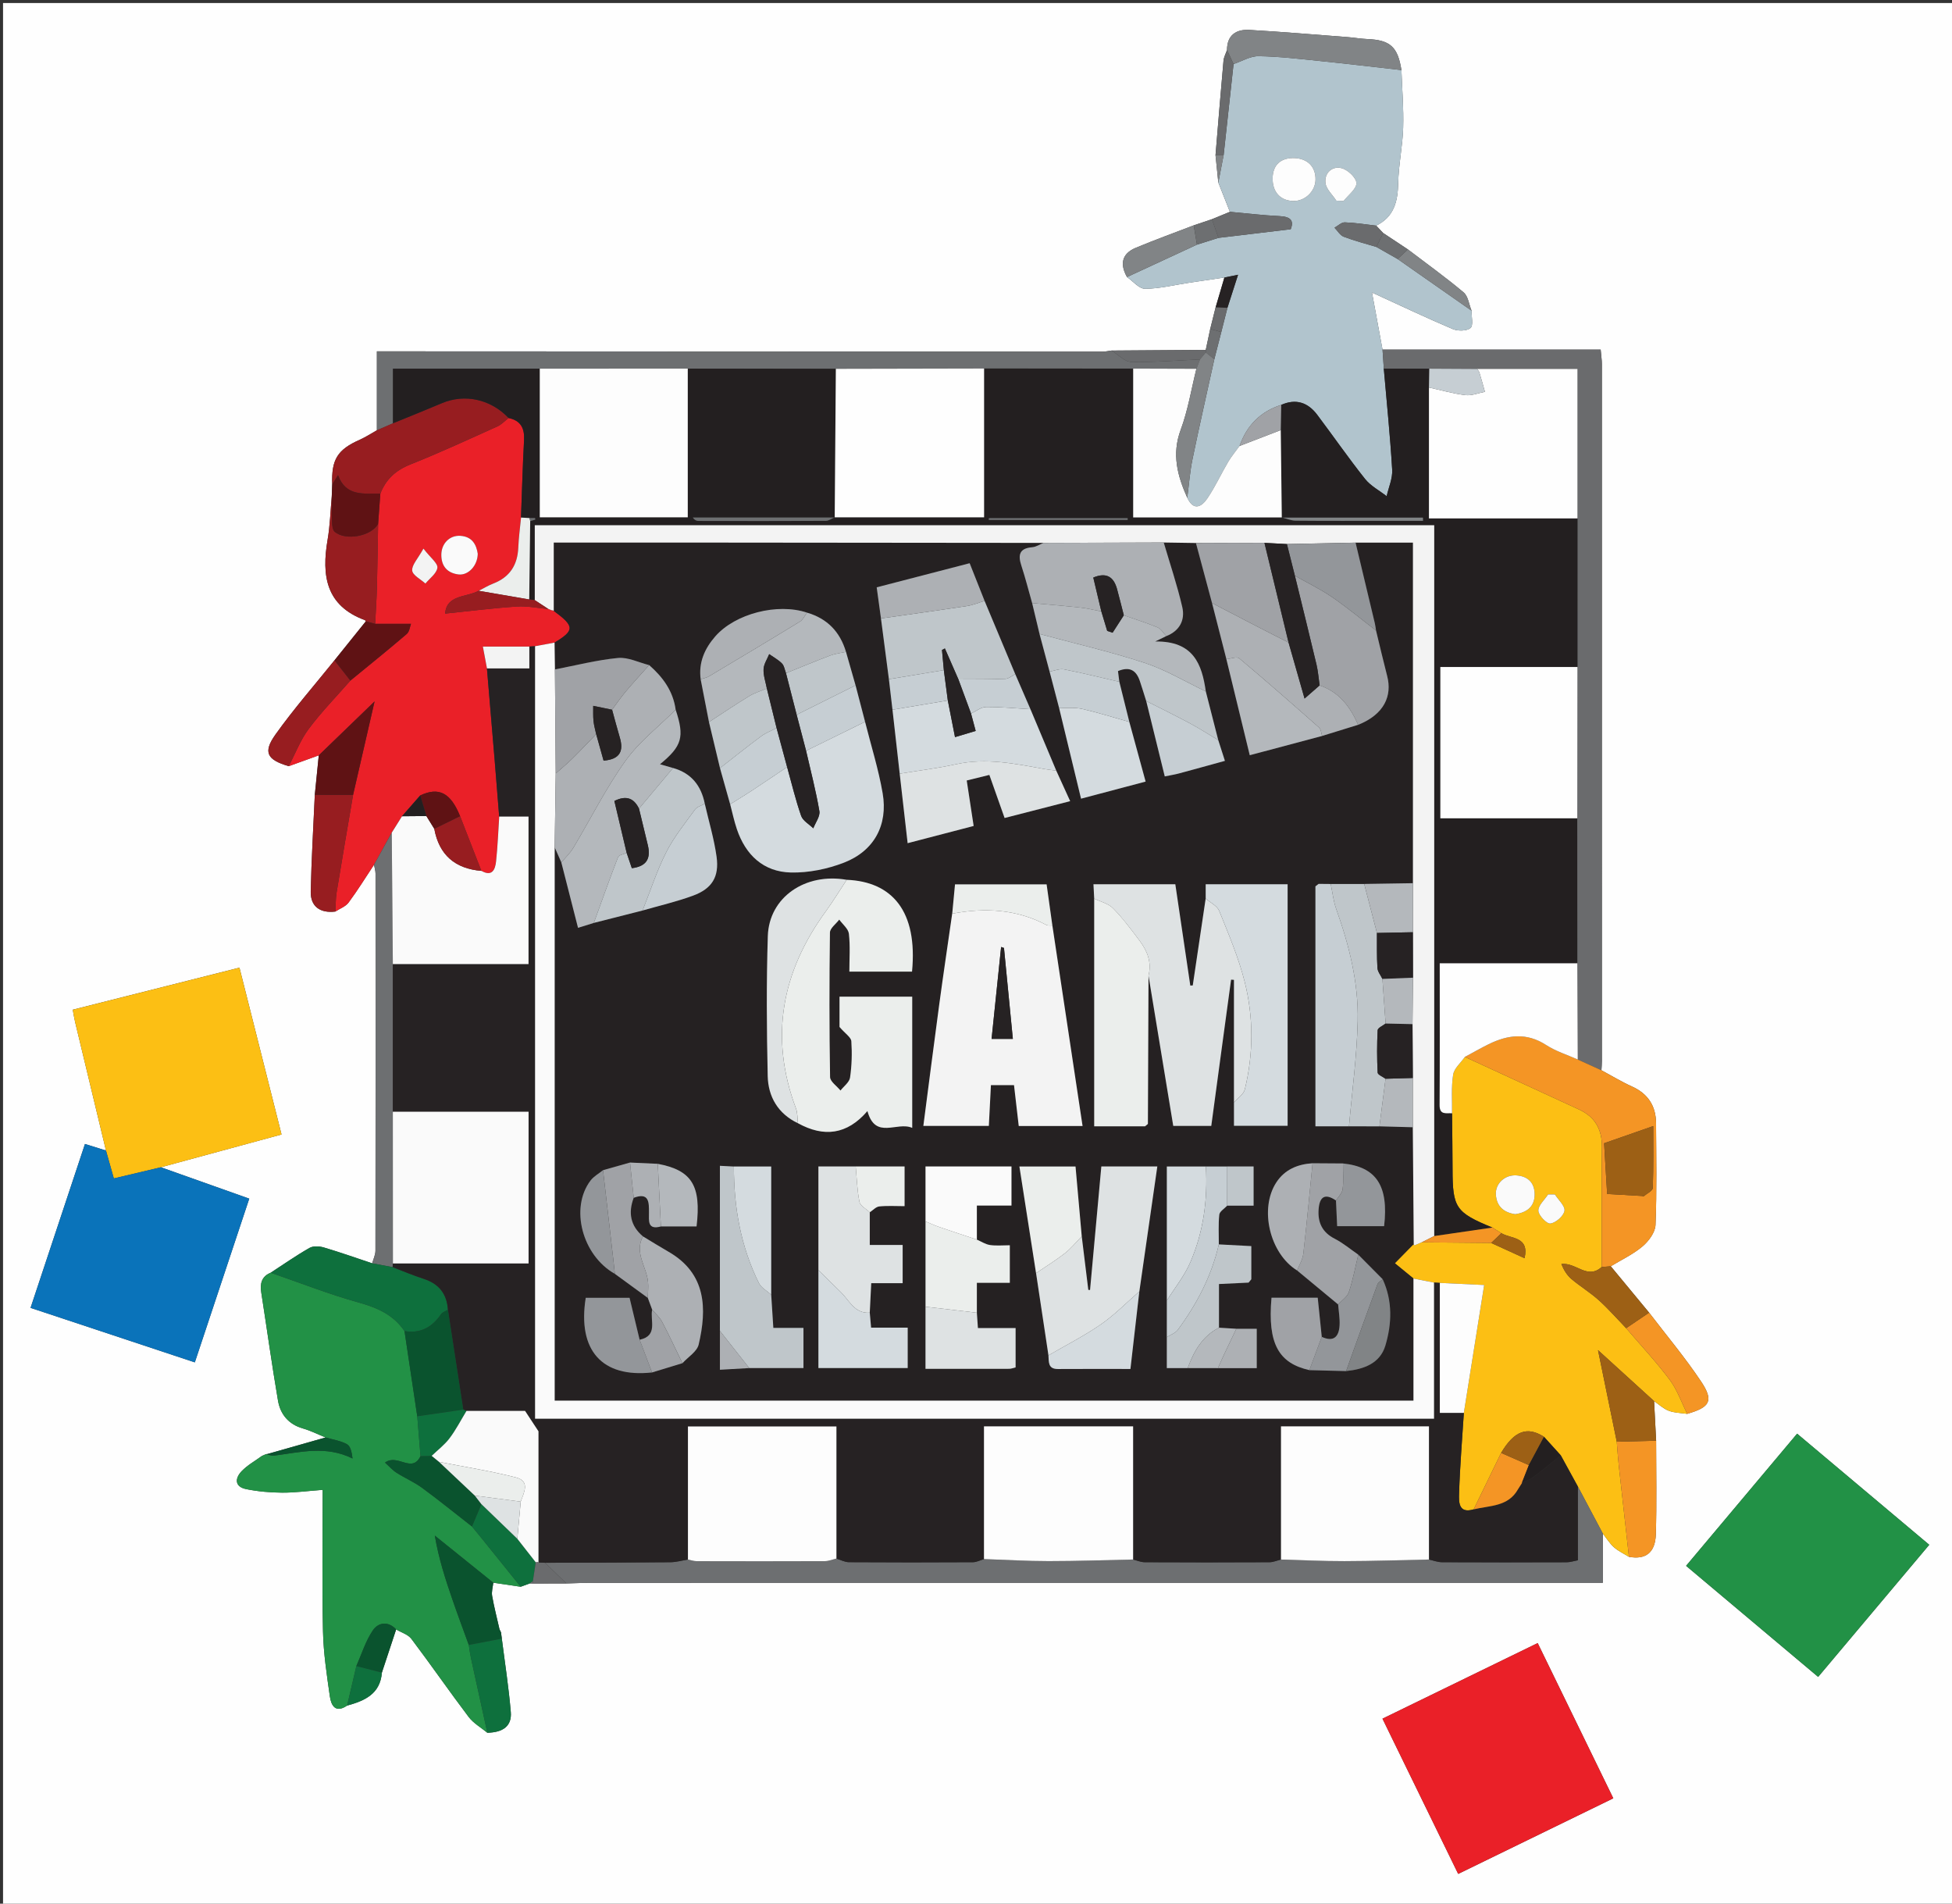 <?xml version="1.0" encoding="utf-8"?>
<!-- Generator: Adobe Illustrator 16.0.0, SVG Export Plug-In . SVG Version: 6.00 Build 0)  -->
<!DOCTYPE svg PUBLIC "-//W3C//DTD SVG 1.1//EN" "http://www.w3.org/Graphics/SVG/1.1/DTD/svg11.dtd">
<svg version="1.1" id="Layer_1" xmlns="http://www.w3.org/2000/svg" xmlns:xlink="http://www.w3.org/1999/xlink" x="0px" y="0px"
	 width="153.84px" height="150px" viewBox="0 0 153.84 150" enable-background="new 0 0 153.84 150" xml:space="preserve">
<rect x="0" y="0" width="153.84" height="150" fill="#333333" stroke="none"/>
<g>
	<g>
		<path fill="#FEFEFE" d="M0.24,150.24c0-50,0-100,0-150c51.36,0,102.72,0,154.08,0c0,50,0,100,0,150
			C102.96,150.24,51.6,150.24,0.24,150.24z M95.379,25.921c-0.117,0.549-0.234,1.099-0.352,1.648
			c-2.476,0.018-4.951,0.036-7.427,0.053c-0.235,0.03-0.47,0.086-0.706,0.086c-18.605-0.005-37.21-0.015-55.816-0.024
			c-0.465,0-0.929,0-1.375,0c0,2.169,0,4.194,0,6.219c-0.445,0.249-0.875,0.534-1.339,0.74c-1.765,0.782-2.254,1.552-2.183,3.521
			c-0.012,0.312-0.023,0.624-0.035,0.936c-0.105,1.145-0.135,2.302-0.329,3.432c-0.481,2.812-0.143,5.197,2.943,6.332
			c0.03,0.011,0.045,0.063,0.067,0.097c-0.822,1.023-1.645,2.046-2.468,3.07c-1.561,1.941-3.208,3.82-4.651,5.846
			c-1.001,1.407-0.664,1.99,1.044,2.493c0.79-0.285,1.58-0.57,2.37-0.854c-0.104,1.038-0.209,2.075-0.313,3.113
			c-0.113,2.542-0.268,5.084-0.32,7.629c-0.024,1.169,0.745,1.714,1.939,1.566c0.354-0.232,0.807-0.39,1.043-0.709
			c0.713-0.959,1.342-1.981,2.003-2.979c0.042,0.232,0.121,0.464,0.121,0.696c0.006,9.905,0.008,19.81-0.005,29.714
			c0,0.332-0.168,0.664-0.258,0.997c-1.269-0.422-2.531-0.871-3.812-1.25c-0.349-0.103-0.835-0.131-1.128,0.036
			c-1.049,0.597-2.042,1.293-3.056,1.952c-0.726,0.294-0.855,0.857-0.746,1.564c0.442,2.838,0.833,5.685,1.318,8.515
			c0.185,1.079,0.83,1.868,1.964,2.193c0.613,0.176,1.192,0.471,1.787,0.711c-1.552,0.441-3.104,0.881-4.656,1.322l0.01-0.03
			c-0.124,0.055-0.248,0.109-0.372,0.163c-0.539,0.395-1.144,0.726-1.598,1.201c-0.539,0.564-0.561,1.226,0.359,1.413
			c0.926,0.188,1.886,0.272,2.832,0.278c1.01,0.006,2.021-0.132,3.196-0.22c0,3.819-0.056,7.487,0.025,11.152
			c0.037,1.707,0.298,3.414,0.539,5.11c0.102,0.721,0.438,1.362,1.36,0.737c1.376-0.377,2.607-0.908,2.741-2.597
			c0.375-1.135,0.75-2.27,1.125-3.405c0.407,0.243,0.936,0.394,1.201,0.744c1.534,2.03,2.98,4.125,4.515,6.153
			c0.378,0.5,0.974,0.833,1.469,1.244c1.248-0.021,1.94-0.537,1.851-1.622c-0.16-1.938-0.463-3.863-0.707-5.793
			c-0.021-0.164-0.043-0.328-0.065-0.492c-0.039-0.081-0.078-0.16-0.117-0.24c-0.199-0.877-0.427-1.75-0.582-2.634
			c-0.058-0.332,0.055-0.694,0.09-1.042c0.72,0.106,1.439,0.213,2.159,0.319c0.236-0.086,0.472-0.173,0.708-0.26
			c0.085,0.001,0.171,0.003,0.256,0.005c0.879-0.001,1.759-0.003,2.638-0.004c0.674-0.018,1.348-0.051,2.021-0.051
			c26.086-0.002,52.173-0.002,78.259-0.002c0.422,0,0.844,0,1.404,0c0-1.411,0-2.644,0-3.877c0.289,0.363,0.537,0.772,0.878,1.076
			c0.344,0.306,0.782,0.507,1.179,0.754c1.305,0.242,2.074-0.313,2.12-1.767c0.077-2.458,0.023-4.92,0.024-7.381
			c-0.054-1.039-0.107-2.079-0.162-3.118c0.385,0.26,0.74,0.6,1.163,0.76c0.45,0.169,0.963,0.167,1.449,0.241
			c1.81-0.522,2.107-1.028,1.084-2.559c-1.254-1.878-2.716-3.617-4.088-5.416c-1.007-1.218-2.014-2.435-3.021-3.652
			c0.843-0.513,1.759-0.939,2.504-1.569c0.485-0.41,0.999-1.104,1.022-1.689c0.108-2.666,0.057-5.338,0.042-8.008
			c-0.008-1.365-0.632-2.33-1.905-2.902c-0.824-0.371-1.602-0.847-2.4-1.276c0.013-0.239,0.036-0.478,0.036-0.717
			c0.002-18.311,0.002-36.621-0.001-54.932c0-0.303-0.049-0.606-0.095-1.135c-5.776,0-11.484,0-17.193,0
			c-0.269-1.46-0.538-2.92-0.83-4.5c2.304,1.054,4.317,2.014,6.37,2.881c0.404,0.171,1.11,0.161,1.397-0.088
			c0.24-0.208,0.069-0.888,0.081-1.359c-0.201-0.49-0.268-1.14-0.627-1.442c-1.414-1.188-2.919-2.268-4.391-3.387
			c-0.649-0.43-1.297-0.86-1.946-1.29c-0.185-0.195-0.369-0.39-0.553-0.584c1.407-0.688,1.703-1.899,1.734-3.347
			c0.032-1.459,0.349-2.912,0.393-4.372c0.046-1.511-0.084-3.026-0.137-4.54c-0.29-1.837-0.885-2.367-2.698-2.442
			c-0.514-0.021-1.025-0.114-1.539-0.153c-2.58-0.197-5.158-0.417-7.74-0.566c-1.04-0.06-1.763,0.401-1.769,1.58
			c-0.095,0.282-0.25,0.559-0.276,0.848c-0.223,2.48-0.422,4.964-0.629,7.446c0.074,0.717,0.147,1.434,0.221,2.15
			c0.304,0.77,0.608,1.539,0.913,2.309c-0.472,0.194-0.943,0.388-1.415,0.582c-0.479,0.162-0.959,0.323-1.438,0.485
			c-1.525,0.587-3.064,1.142-4.572,1.771c-1.105,0.462-1.253,1.294-0.687,2.298c0.477,0.328,0.956,0.932,1.43,0.927
			c1.161-0.01,2.319-0.304,3.479-0.479c0.922-0.14,1.845-0.272,2.768-0.408c-0.231,0.784-0.461,1.567-0.692,2.351
			C95.664,24.787,95.522,25.354,95.379,25.921z M8.352,90.655c-0.52-0.162-1.04-0.324-1.656-0.516
			c-1.443,4.347-2.854,8.594-4.288,12.913c4.319,1.433,8.57,2.843,12.946,4.294c1.448-4.354,2.863-8.612,4.289-12.9
			c-2.346-0.832-4.656-1.652-6.966-2.473c3.14-0.852,6.279-1.705,9.511-2.583c-1.112-4.409-2.201-8.724-3.316-13.145
			c-4.434,1.119-8.75,2.208-13.138,3.314c0.071,0.374,0.116,0.68,0.188,0.98C6.729,83.914,7.541,87.284,8.352,90.655z
			 M108.955,135.423c2.021,4.143,3.985,8.168,5.968,12.232c4.158-2.026,8.164-3.979,12.224-5.958
			c-1.992-4.088-3.958-8.124-5.959-12.231C117.073,131.469,113.071,133.418,108.955,135.423z M152.046,121.721
			c-3.52-2.959-6.953-5.846-10.413-8.755c-2.979,3.545-5.848,6.96-8.75,10.414c3.514,2.955,6.927,5.824,10.408,8.75
			C146.247,128.616,149.115,125.206,152.046,121.721z"/>
		<path fill-rule="evenodd" clip-rule="evenodd" fill="#B1C4CD" d="M96.933,16.691c-0.305-0.77-0.609-1.539-0.913-2.309
			c0.139-0.72,0.277-1.439,0.416-2.159c0.261-2.392,0.522-4.785,0.783-7.177c0.659-0.219,1.32-0.63,1.975-0.62
			c1.625,0.024,3.249,0.22,4.869,0.385c2.131,0.217,4.258,0.472,6.388,0.71c0.053,1.513,0.184,3.029,0.137,4.54
			c-0.044,1.46-0.361,2.913-0.393,4.372c-0.031,1.448-0.327,2.659-1.734,3.347c-0.824-0.095-1.647-0.232-2.473-0.259
			c-0.266-0.009-0.542,0.272-0.813,0.421c0.24,0.245,0.438,0.601,0.729,0.712c0.837,0.321,1.712,0.543,2.573,0.805
			c0.558,0.317,1.115,0.633,1.673,0.951c1.942,1.358,3.885,2.715,5.828,4.073c-0.011,0.471,0.159,1.151-0.081,1.359
			c-0.287,0.249-0.993,0.259-1.397,0.088c-2.053-0.867-4.066-1.827-6.37-2.881c0.292,1.58,0.561,3.04,0.83,4.5
			c0.034,0.499,0.067,0.997,0.101,1.495c0.23,2.655,0.503,5.309,0.661,7.969c0.041,0.683-0.281,1.388-0.436,2.083
			c-0.575-0.448-1.263-0.807-1.705-1.362c-1.307-1.645-2.505-3.375-3.77-5.055c-0.732-0.972-1.68-1.29-2.836-0.776
			c-1.643,0.523-2.717,1.623-3.284,3.237c-0.301,0.415-0.635,0.809-0.894,1.248c-0.561,0.952-1.023,1.968-1.641,2.879
			c-0.458,0.675-1.09,1.017-1.585-0.047c0.133-1.011,0.206-2.035,0.411-3.031c0.543-2.636,1.145-5.26,1.723-7.889
			c0.183-0.713,0.365-1.426,0.548-2.139c0.162-0.636,0.323-1.271,0.484-1.907c0.263-0.819,0.526-1.638,0.837-2.604
			c-0.486,0.099-0.78,0.159-1.074,0.219c-0.923,0.136-1.846,0.269-2.768,0.408c-1.16,0.175-2.318,0.468-3.479,0.479
			c-0.474,0.004-0.953-0.6-1.43-0.927c1.837-0.851,3.675-1.701,5.513-2.553c0.565-0.178,1.13-0.355,1.695-0.533
			c1.866-0.223,3.732-0.446,5.692-0.68c0.281-0.707-0.037-0.993-0.886-1.034C99.532,16.966,98.233,16.808,96.933,16.691z
			 M103.679,14.167c0.021-1.03-0.636-1.69-1.702-1.711c-1.044-0.021-1.652,0.543-1.678,1.56c-0.028,1.084,0.579,1.779,1.591,1.823
			C102.821,15.879,103.66,15.096,103.679,14.167z M105.318,15.812c0.191,0.007,0.383,0.014,0.574,0.021
			c0.365-0.47,1.02-0.946,1.009-1.408c-0.009-0.418-0.685-1.054-1.172-1.175c-0.75-0.188-1.36,0.381-1.268,1.165
			C104.52,14.908,105.018,15.349,105.318,15.812z"/>
		<path fill-rule="evenodd" clip-rule="evenodd" fill="#FCBF14" d="M128.38,122.669c-0.396-0.247-0.834-0.448-1.179-0.754
			c-0.342-0.304-0.589-0.713-0.879-1.076c-0.657-1.237-1.313-2.474-1.97-3.712c-0.449-0.818-0.897-1.636-1.346-2.454
			c-0.44-0.486-0.88-0.973-1.319-1.458c-1.326-0.854-2.354-0.469-3.382,1.265c-0.721,1.483-1.442,2.966-2.163,4.449
			c-1.196,0.362-1.171-0.588-1.151-1.226c0.066-2.126,0.243-4.25,0.377-6.375c0.529-3.328,1.058-6.656,1.602-10.077
			c-1.275-0.06-2.385-0.112-3.495-0.164c-0.153-0.009-0.306-0.018-0.458-0.026c-0.54-0.107-1.08-0.215-1.62-0.322
			c-0.49-0.401-0.979-0.802-1.469-1.203c0.465-0.474,0.93-0.948,1.396-1.422c0.027-0.028,0.063-0.047,0.095-0.071l0.046,0.093
			c0.201-0.087,0.402-0.175,0.603-0.262l-0.021,0.014c1.825,0.017,3.65,0.033,5.475,0.049c0.855,0.391,1.71,0.782,2.63,1.203
			c0.394-1.729-1.065-1.51-1.825-1.971c-0.236-0.148-0.472-0.296-0.708-0.444c-2.888-1.189-3.135-1.556-3.141-4.582
			c-0.003-1.475-0.025-2.95-0.039-4.424c0.014-1.016-0.073-2.048,0.085-3.042c0.08-0.502,0.602-0.934,0.924-1.397
			c3,1.381,6.002,2.76,9.001,4.145c1.257,0.58,1.814,1.565,1.8,2.954c-0.033,3.151-0.017,6.303-0.021,9.455
			c-1.134,1.02-2.005-0.38-3.175-0.236c0.191,0.469,0.442,0.884,0.793,1.182c0.691,0.585,1.48,1.059,2.151,1.664
			c0.764,0.688,1.444,1.469,2.16,2.21c1.152,1.348,2.371,2.647,3.432,4.064c0.595,0.795,0.932,1.785,1.384,2.687
			c-0.486-0.073-1-0.071-1.449-0.241c-0.423-0.16-0.778-0.5-1.163-0.76c-1.485-1.351-2.97-2.701-4.42-4.021
			c0.472,2.303,0.975,4.759,1.479,7.215c0.052,0.63,0.089,1.263,0.158,1.891C127.84,117.883,128.112,120.276,128.38,122.669z
			 M119.422,95.673c0.857-0.128,1.5-0.543,1.524-1.5c0.023-0.93-0.481-1.489-1.43-1.559c-0.902-0.066-1.675,0.631-1.626,1.502
			C117.942,95.04,118.497,95.54,119.422,95.673z M122.544,94.116c-0.178-0.001-0.356-0.002-0.534-0.004
			c-0.279,0.432-0.79,0.875-0.769,1.291c0.019,0.375,0.668,1.048,0.952,1.006c0.432-0.064,1.035-0.591,1.105-1
			C123.363,95.031,122.819,94.551,122.544,94.116z"/>
		<path fill-rule="evenodd" clip-rule="evenodd" fill="#EA2028" d="M29.477,68.137c-0.662,0.998-1.291,2.02-2.003,2.979
			c-0.237,0.319-0.689,0.477-1.043,0.709c0.031-0.509,0.02-1.025,0.101-1.526c0.418-2.558,0.861-5.111,1.295-7.667
			c0.555-2.413,1.109-4.825,1.693-7.362c-1.541,1.489-2.968,2.868-4.395,4.247c-0.79,0.285-1.58,0.57-2.37,0.854
			c0.518-0.986,0.919-2.059,1.577-2.94c1-1.338,2.179-2.543,3.282-3.804c1.485-1.219,2.983-2.422,4.441-3.672
			c0.22-0.189,0.254-0.595,0.334-0.799c-1.044,0-1.934,0-2.823,0c0.047-0.945,0.113-1.889,0.139-2.835
			c0.044-1.684,0.064-3.367,0.095-5.051c0.058-0.791,0.116-1.582,0.173-2.373c0.44-1.131,1.216-1.845,2.375-2.305
			c2.315-0.92,4.58-1.971,6.854-2.994c0.327-0.147,0.588-0.438,0.881-0.662c0.956,0.198,1.271,0.804,1.22,1.745
			c-0.109,2.031-0.163,4.066-0.24,6.099c-0.075,0.789-0.185,1.576-0.218,2.366c-0.058,1.373-0.668,2.323-1.966,2.829
			c-0.399,0.155-0.771,0.381-1.155,0.575c-0.965,0.528-2.535,0.298-2.641,1.798c1.94-0.199,3.794-0.436,5.656-0.558
			c0.819-0.054,1.653,0.126,2.48,0.2l-0.017-0.014c0.085,0.036,0.17,0.071,0.254,0.106c0.065-0.003,0.126,0.012,0.182,0.047
			c1.656,1.224,1.665,1.537,0.064,2.503c-0.512,0.095-1.024,0.189-1.537,0.284c-0.15,0.009-0.3,0.019-0.45,0.028
			c-1.18,0-2.36,0-3.664,0c0.122,0.647,0.222,1.183,0.323,1.719c0.204,2.424,0.411,4.849,0.612,7.273
			c0.122,1.468,0.236,2.937,0.354,4.406c-0.078,1.179-0.121,2.362-0.25,3.536c-0.069,0.634-0.308,1.217-1.154,0.74
			c-0.56-1.438-1.12-2.876-1.68-4.315c-0.742-1.838-1.672-2.32-3.141-1.627c-0.479,0.546-0.957,1.092-1.436,1.638
			c-0.27,0.43-0.54,0.86-0.81,1.291C30.408,66.45,29.943,67.293,29.477,68.137z M37.653,43.631
			c-0.109-0.719-0.437-1.354-1.377-1.411c-0.841-0.052-1.494,0.61-1.495,1.502c0,0.902,0.483,1.433,1.349,1.541
			C36.901,45.36,37.642,44.572,37.653,43.631z M33.371,43.227c-0.444,0.808-0.926,1.293-0.885,1.729
			c0.035,0.371,0.671,0.686,1.042,1.025c0.337-0.413,0.892-0.801,0.943-1.247C34.511,44.38,33.934,43.956,33.371,43.227z"/>
		<path fill-rule="evenodd" clip-rule="evenodd" fill="#229146" d="M27.356,134.393c-0.923,0.625-1.258-0.016-1.36-0.737
			c-0.241-1.696-0.502-3.403-0.539-5.11c-0.081-3.665-0.025-7.333-0.025-11.152c-1.175,0.087-2.186,0.226-3.196,0.22
			c-0.946-0.006-1.906-0.09-2.832-0.278c-0.92-0.188-0.898-0.849-0.359-1.413c0.454-0.475,1.059-0.806,1.598-1.201
			c0.124-0.054,0.248-0.108,0.372-0.163c0,0-0.01,0.03-0.009,0.031c0.193,0.04,0.392,0.132,0.577,0.108
			c2.044-0.26,4.092-0.824,6.203,0.224c-0.065-0.518-0.17-0.982-0.445-1.13c-0.507-0.273-1.113-0.36-1.679-0.525
			c-0.594-0.241-1.174-0.535-1.787-0.711c-1.134-0.325-1.779-1.115-1.964-2.193c-0.485-2.831-0.876-5.677-1.318-8.515
			c-0.11-0.707,0.02-1.27,0.746-1.564c2.31,0.796,4.589,1.697,6.939,2.35c1.476,0.41,2.733,0.971,3.604,2.254
			c0.335,2.236,0.669,4.473,1.004,6.709c0.085,1.046,0.171,2.093,0.256,3.139c-0.674,1.395-1.802-0.226-2.798,0.509
			c0.335,0.301,0.589,0.598,0.904,0.798c0.661,0.421,1.396,0.734,2.025,1.196c1.332,0.977,2.616,2.021,3.919,3.037
			c0.213,0.258,0.428,0.514,0.638,0.774c1.07,1.326,2.138,2.653,3.207,3.979c-0.72-0.106-1.439-0.213-2.159-0.319
			c-1.537-1.237-3.073-2.474-4.609-3.711c0.312,1.831,0.841,3.448,1.395,5.056c0.411,1.192,0.854,2.374,1.284,3.56
			c0.056,0.349,0.098,0.7,0.172,1.045c0.425,1.959,0.857,3.916,1.288,5.874c-0.496-0.41-1.091-0.744-1.469-1.244
			c-1.535-2.028-2.981-4.124-4.515-6.153c-0.265-0.35-0.794-0.5-1.201-0.743c-0.645-0.694-1.419-0.546-1.84,0.075
			c-0.572,0.843-0.879,1.866-1.299,2.812C27.84,132.317,27.598,133.355,27.356,134.393z"/>
		<path fill-rule="evenodd" clip-rule="evenodd" fill="#EA2028" d="M108.955,135.423c4.117-2.005,8.119-3.954,12.232-5.958
			c2.001,4.107,3.968,8.143,5.959,12.231c-4.06,1.979-8.066,3.932-12.224,5.958C112.94,143.591,110.976,139.565,108.955,135.423z"/>
		<path fill-rule="evenodd" clip-rule="evenodd" fill="#229146" d="M152.046,121.721c-2.931,3.485-5.8,6.895-8.755,10.408
			c-3.481-2.926-6.894-5.795-10.408-8.75c2.901-3.453,5.771-6.868,8.75-10.414C145.094,115.875,148.527,118.762,152.046,121.721z"/>
		<path fill-rule="evenodd" clip-rule="evenodd" fill="#FCBF14" d="M8.352,90.655c-0.811-3.371-1.623-6.742-2.43-10.113
			c-0.072-0.3-0.117-0.607-0.188-0.98c4.388-1.107,8.704-2.196,13.138-3.314c1.115,4.42,2.204,8.736,3.316,13.145
			c-3.232,0.877-6.372,1.73-9.511,2.583c-1.218,0.289-2.437,0.577-3.707,0.878C8.754,92.086,8.553,91.371,8.352,90.655z"/>
		<path fill-rule="evenodd" clip-rule="evenodd" fill="#0A73BA" d="M8.352,90.655c0.202,0.716,0.403,1.431,0.619,2.198
			c1.27-0.301,2.488-0.59,3.707-0.878c2.31,0.82,4.62,1.641,6.966,2.473c-1.426,4.288-2.841,8.546-4.289,12.9
			c-4.375-1.452-8.626-2.862-12.946-4.294c1.434-4.319,2.845-8.566,4.288-12.913C7.312,90.332,7.832,90.493,8.352,90.655z"/>
		<path fill-rule="evenodd" clip-rule="evenodd" fill="#6D6F71" d="M124.353,117.128c0.657,1.237,1.313,2.475,1.97,3.711
			c0,1.233,0,2.466,0,3.877c-0.56,0-0.982,0-1.404,0c-26.086,0-52.173,0-78.259,0.002c-0.673,0-1.347,0.034-2.021,0.051
			c-0.559-0.544-1.118-1.088-1.678-1.632c3.291-0.011,6.583-0.014,9.873-0.044c0.462-0.004,0.923-0.138,1.384-0.212
			c0.229,0.045,0.458,0.13,0.687,0.13c3.37,0.009,6.739,0.012,10.109-0.002c0.302-0.001,0.604-0.132,0.906-0.203
			c0.327,0.099,0.654,0.282,0.981,0.284c3.258,0.021,6.517,0.02,9.775,0.002c0.291-0.001,0.582-0.16,0.872-0.246
			c1.7,0.058,3.401,0.161,5.101,0.161c2.217,0,4.435-0.08,6.652-0.126c0.305,0.074,0.61,0.211,0.915,0.212
			c3.276,0.016,6.552,0.016,9.828,0c0.304-0.001,0.607-0.138,0.911-0.212c1.665,0.045,3.329,0.131,4.994,0.127
			c2.222-0.005,4.444-0.081,6.667-0.127c0.345,0.074,0.689,0.21,1.034,0.212c3.278,0.016,6.557,0.013,9.835,0.002
			c0.261,0,0.521-0.09,0.865-0.155C124.353,120.96,124.353,119.044,124.353,117.128z"/>
		<path fill-rule="evenodd" clip-rule="evenodd" fill="#6A6B6D" d="M109.06,29.044c-0.034-0.499-0.067-0.997-0.101-1.495
			c5.708,0,11.417,0,17.193,0c0.046,0.529,0.095,0.832,0.095,1.135c0.004,18.311,0.003,36.622,0.001,54.932
			c0,0.239-0.023,0.478-0.036,0.717c-0.622-0.283-1.244-0.565-1.867-0.847c-0.012-2.528-0.024-5.056-0.036-7.584
			c-0.001-3.808-0.002-7.616-0.004-11.424c0.005-3.974,0.009-7.948,0.014-11.922c0.001-3.903,0.002-7.806,0.002-11.709
			c0-3.916,0-7.832,0-11.777c-2.738,0-5.321,0-7.904,0c-1.258-0.007-2.516-0.014-3.773-0.02
			C111.45,29.048,110.255,29.046,109.06,29.044z"/>
		<path fill-rule="evenodd" clip-rule="evenodd" fill="#6D6F71" d="M29.705,33.903c0-2.025,0-4.05,0-6.219c0.445,0,0.91,0,1.375,0
			c18.605,0.009,37.21,0.019,55.816,0.024c0.235,0,0.471-0.056,0.706-0.086c0.517,0.313,1.028,0.882,1.551,0.894
			c1.804,0.04,3.611-0.114,5.417-0.194c-0.093,0.245-0.186,0.491-0.278,0.736c-1.661-0.005-3.321-0.01-4.982-0.015
			c-3.917-0.002-7.834-0.004-11.751-0.006c-3.894,0.008-7.788,0.016-11.682,0.024c-3.891-0.005-7.781-0.011-11.671-0.016
			c-3.888,0.001-7.775,0.003-11.663,0.004c-3.818,0-7.636,0-11.568,0c0,1.53,0,2.916,0,4.302
			C30.55,33.536,30.127,33.72,29.705,33.903z"/>
		<path fill-rule="evenodd" clip-rule="evenodd" fill="#F49525" d="M124.346,83.485c0.623,0.282,1.245,0.565,1.867,0.848
			c0.798,0.429,1.576,0.905,2.4,1.276c1.273,0.572,1.897,1.537,1.905,2.902c0.015,2.669,0.066,5.342-0.042,8.008
			c-0.024,0.586-0.537,1.279-1.022,1.689c-0.745,0.629-1.661,1.056-2.504,1.569c-0.24,0.019-0.48,0.038-0.72,0.057
			c0.004-3.151-0.012-6.303,0.021-9.455c0.015-1.389-0.542-2.374-1.8-2.954c-2.999-1.384-6.001-2.764-9.001-4.145
			c0.626-0.336,1.244-0.692,1.881-1.005c1.515-0.743,2.997-0.927,4.526,0.067C122.613,82.836,123.511,83.112,124.346,83.485z
			 M126.422,90.083c0.066,1.095,0.153,2.544,0.24,3.994c0.919,0.053,1.838,0.105,2.757,0.159c0.038,0.002,0.095,0.046,0.11,0.033
			c0.257-0.219,0.721-0.436,0.73-0.668c0.063-1.69,0.034-3.384,0.034-4.872C129.069,89.157,127.866,89.578,126.422,90.083z"/>
		<path fill-rule="evenodd" clip-rule="evenodd" fill="#6D6F71" d="M29.477,68.137c0.466-0.843,0.931-1.687,1.397-2.532
			c0.028,3.453,0.057,6.906,0.085,10.359c0,3.878,0,7.757,0,11.636c0.002,3.984,0.004,7.968,0.006,11.952
			c-0.006,0.098-0.012,0.195-0.019,0.292c-0.538-0.101-1.076-0.201-1.613-0.301c0.09-0.333,0.258-0.665,0.258-0.997
			c0.014-9.905,0.012-19.81,0.005-29.714C29.598,68.601,29.519,68.369,29.477,68.137z"/>
		<path fill-rule="evenodd" clip-rule="evenodd" fill="#971D20" d="M29.705,33.903c0.423-0.184,0.845-0.368,1.268-0.552
			c1.288-0.528,2.58-1.045,3.863-1.587c1.798-0.759,3.841-0.311,5.249,1.172c-0.292,0.224-0.554,0.515-0.881,0.662
			c-2.274,1.023-4.539,2.073-6.854,2.994c-1.159,0.46-1.935,1.174-2.375,2.305c-1.294-0.027-2.708,0.256-3.334-1.455
			c-0.213,0.337-0.335,0.53-0.457,0.723c-0.071-1.97,0.418-2.74,2.183-3.521C28.83,34.437,29.259,34.152,29.705,33.903z"/>
		<path fill-rule="evenodd" clip-rule="evenodd" fill="#0E703D" d="M29.334,99.543c0.538,0.101,1.075,0.201,1.613,0.301
			c0.812,0.309,1.613,0.654,2.439,0.919c1.207,0.386,1.836,1.185,1.915,2.438c-0.186,0.116-0.435,0.19-0.548,0.356
			c-0.698,1.026-1.616,1.535-2.874,1.329c-0.871-1.283-2.128-1.845-3.604-2.254c-2.35-0.653-4.629-1.554-6.939-2.35
			c1.014-0.659,2.007-1.355,3.056-1.952c0.293-0.167,0.779-0.139,1.128-0.036C26.803,98.673,28.065,99.121,29.334,99.543z"/>
		<path fill-rule="evenodd" clip-rule="evenodd" fill="#818486" d="M110.45,5.521c-2.129-0.238-4.257-0.493-6.388-0.71
			c-1.621-0.165-3.244-0.36-4.869-0.385c-0.655-0.01-1.316,0.401-1.976,0.62c-0.171-0.369-0.342-0.738-0.514-1.107
			c0.006-1.179,0.729-1.64,1.769-1.58c2.582,0.149,5.16,0.369,7.74,0.566c0.514,0.04,1.025,0.132,1.539,0.153
			C109.565,3.154,110.161,3.684,110.45,5.521z"/>
		<path fill-rule="evenodd" clip-rule="evenodd" fill="#971D20" d="M29.8,41.27c-0.031,1.684-0.051,3.367-0.095,5.051
			c-0.025,0.946-0.091,1.89-0.139,2.835c-0.246-0.065-0.491-0.13-0.736-0.195c-0.022-0.033-0.037-0.085-0.067-0.097
			c-3.085-1.135-3.424-3.52-2.943-6.332c0.193-1.13,0.224-2.287,0.329-3.432c0.002,0.678-0.013,1.357,0.017,2.034
			c0.012,0.263,0.042,0.619,0.208,0.763C27.236,42.644,29.293,42.242,29.8,41.27z"/>
		<path fill-rule="evenodd" clip-rule="evenodd" fill="#F49525" d="M128.38,122.669c-0.268-2.394-0.54-4.786-0.802-7.18
			c-0.069-0.628-0.106-1.261-0.158-1.892c1.035-0.026,2.069-0.051,3.104-0.076c-0.001,2.46,0.052,4.923-0.024,7.381
			C130.454,122.356,129.685,122.912,128.38,122.669z"/>
		<path fill-rule="evenodd" clip-rule="evenodd" fill="#971D20" d="M27.827,62.631c-0.434,2.555-0.877,5.109-1.295,7.667
			c-0.082,0.501-0.07,1.017-0.101,1.526c-1.194,0.148-1.963-0.397-1.939-1.566c0.052-2.544,0.207-5.086,0.32-7.629
			C25.816,62.63,26.822,62.63,27.827,62.631z"/>
		<path fill-rule="evenodd" clip-rule="evenodd" fill="#0A532E" d="M36.946,129.613c-0.429-1.186-0.873-2.367-1.284-3.56
			c-0.554-1.608-1.083-3.226-1.395-5.056c1.536,1.237,3.072,2.474,4.609,3.711c-0.035,0.348-0.148,0.71-0.09,1.042
			c0.155,0.885,0.383,1.757,0.582,2.634c0.039,0.08,0.078,0.16,0.117,0.24c0.022,0.164,0.043,0.328,0.065,0.492
			C38.682,129.282,37.814,129.448,36.946,129.613z"/>
		<path fill-rule="evenodd" clip-rule="evenodd" fill="#9D6015" d="M130.524,113.521c-1.034,0.025-2.069,0.05-3.104,0.076
			c-0.503-2.456-1.006-4.912-1.479-7.215c1.451,1.32,2.936,2.67,4.42,4.021C130.417,111.443,130.47,112.482,130.524,113.521z"/>
		<path fill-rule="evenodd" clip-rule="evenodd" fill="#971D20" d="M27.614,53.626c-1.103,1.261-2.281,2.466-3.282,3.804
			c-0.658,0.881-1.06,1.954-1.577,2.94c-1.708-0.503-2.045-1.086-1.044-2.493c1.442-2.026,3.09-3.905,4.651-5.846
			C26.779,52.562,27.196,53.094,27.614,53.626z"/>
		<path fill-rule="evenodd" clip-rule="evenodd" fill="#5F1214" d="M27.827,62.631c-1.005-0.001-2.01-0.001-3.015-0.002
			c0.104-1.038,0.209-2.075,0.313-3.113c1.427-1.379,2.854-2.757,4.395-4.247C28.936,57.806,28.381,60.219,27.827,62.631z"/>
		<path fill-rule="evenodd" clip-rule="evenodd" fill="#F49525" d="M132.974,111.404c-0.453-0.902-0.789-1.892-1.384-2.687
			c-1.061-1.417-2.279-2.716-3.432-4.064c0.604-0.409,1.208-0.817,1.812-1.225c1.372,1.799,2.834,3.538,4.088,5.416
			C135.081,110.376,134.784,110.882,132.974,111.404z"/>
		<path fill-rule="evenodd" clip-rule="evenodd" fill="#0E703D" d="M36.946,129.613c0.868-0.166,1.735-0.331,2.604-0.497
			c0.244,1.931,0.547,3.856,0.707,5.793c0.089,1.084-0.603,1.6-1.851,1.622c-0.43-1.958-0.863-3.915-1.288-5.874
			C37.044,130.313,37.002,129.962,36.946,129.613z"/>
		<path fill-rule="evenodd" clip-rule="evenodd" fill="#9D6015" d="M129.97,103.429c-0.604,0.408-1.208,0.816-1.812,1.225
			c-0.716-0.741-1.396-1.522-2.16-2.21c-0.671-0.605-1.46-1.079-2.151-1.664c-0.351-0.297-0.603-0.712-0.793-1.182
			c1.17-0.144,2.042,1.256,3.175,0.236c0.24-0.019,0.48-0.038,0.72-0.057C127.956,100.994,128.963,102.211,129.97,103.429z"/>
		<path fill-rule="evenodd" clip-rule="evenodd" fill="#5F1214" d="M29.8,41.27c-0.507,0.973-2.564,1.374-3.427,0.627
			c-0.167-0.145-0.197-0.5-0.208-0.763c-0.03-0.677-0.014-1.355-0.017-2.034c0.012-0.312,0.023-0.624,0.035-0.936
			c0.122-0.193,0.244-0.386,0.457-0.723c0.626,1.711,2.04,1.428,3.334,1.455C29.916,39.688,29.858,40.479,29.8,41.27z"/>
		<path fill-rule="evenodd" clip-rule="evenodd" fill="#5F1214" d="M27.614,53.626c-0.417-0.532-0.834-1.063-1.252-1.595
			c0.823-1.023,1.646-2.046,2.468-3.07c0.246,0.065,0.491,0.13,0.736,0.195c0.89,0,1.779,0,2.824,0
			c-0.08,0.204-0.114,0.609-0.334,0.799C30.597,51.204,29.099,52.407,27.614,53.626z"/>
		<path fill-rule="evenodd" clip-rule="evenodd" fill="#0E703D" d="M41.036,125.028c-1.069-1.327-2.137-2.654-3.207-3.979
			c-0.21-0.26-0.425-0.516-0.638-0.774c0.249-0.586,0.498-1.172,0.747-1.758c0.945,0.912,1.891,1.824,2.836,2.735
			c0.483,0.617,0.966,1.234,1.45,1.852c-0.075,0.493-0.149,0.986-0.224,1.479c-0.085,0.062-0.17,0.125-0.255,0.187
			C41.508,124.855,41.272,124.942,41.036,125.028z"/>
		<path fill-rule="evenodd" clip-rule="evenodd" fill="#818486" d="M94.334,19.275c-1.837,0.851-3.675,1.702-5.513,2.552
			c-0.567-1.004-0.419-1.835,0.687-2.298c1.507-0.63,3.046-1.185,4.572-1.771C94.165,18.264,94.249,18.77,94.334,19.275z"/>
		<path fill-rule="evenodd" clip-rule="evenodd" fill="#6A6B6D" d="M96.933,16.691c1.3,0.117,2.599,0.275,3.902,0.337
			c0.85,0.041,1.167,0.327,0.886,1.034c-1.96,0.234-3.826,0.457-5.692,0.68c-0.171-0.49-0.341-0.979-0.512-1.469
			C95.989,17.079,96.461,16.885,96.933,16.691z"/>
		<path fill-rule="evenodd" clip-rule="evenodd" fill="#0A532E" d="M28.082,131.279c0.42-0.946,0.727-1.969,1.299-2.812
			c0.421-0.622,1.196-0.769,1.84-0.075c-0.375,1.135-0.749,2.27-1.124,3.404C29.425,131.624,28.753,131.451,28.082,131.279z"/>
		<path fill-rule="evenodd" clip-rule="evenodd" fill="#818486" d="M115.977,24.482c-1.942-1.358-3.885-2.715-5.828-4.074
			c0.27-0.252,0.54-0.504,0.81-0.756c1.471,1.12,2.977,2.199,4.391,3.387C115.709,23.342,115.776,23.992,115.977,24.482z"/>
		<path fill-rule="evenodd" clip-rule="evenodd" fill="#0A532E" d="M25.66,113.266c0.565,0.165,1.172,0.252,1.679,0.525
			c0.275,0.148,0.38,0.612,0.445,1.13c-2.111-1.048-4.159-0.484-6.203-0.224c-0.185,0.023-0.383-0.069-0.577-0.108
			C22.556,114.147,24.108,113.707,25.66,113.266z"/>
		<path fill-rule="evenodd" clip-rule="evenodd" fill="#6A6B6D" d="M94.568,28.323c-1.806,0.08-3.613,0.234-5.417,0.194
			c-0.523-0.012-1.034-0.581-1.551-0.894c2.476-0.018,4.952-0.035,7.427-0.053c0.001,0.067,0.001,0.134,0,0.201
			C94.875,27.955,94.722,28.139,94.568,28.323z"/>
		<path fill-rule="evenodd" clip-rule="evenodd" fill="#6A6B6D" d="M96.704,3.938c0.171,0.369,0.343,0.738,0.514,1.107
			c-0.26,2.393-0.521,4.785-0.782,7.177c-0.212,0.003-0.425,0.006-0.638,0.009c0.207-2.482,0.407-4.965,0.629-7.446
			C96.454,4.498,96.609,4.221,96.704,3.938z"/>
		<path fill-rule="evenodd" clip-rule="evenodd" fill="#0E703D" d="M28.082,131.279c0.672,0.172,1.344,0.345,2.016,0.517
			c-0.134,1.689-1.365,2.22-2.741,2.597C27.598,133.355,27.84,132.317,28.082,131.279z"/>
		<path fill-rule="evenodd" clip-rule="evenodd" fill="#6A6B6D" d="M108.476,19.458c-0.86-0.261-1.736-0.483-2.573-0.805
			c-0.291-0.111-0.489-0.468-0.729-0.712c0.271-0.149,0.547-0.43,0.813-0.421c0.826,0.027,1.649,0.165,2.473,0.259
			c0.184,0.194,0.369,0.389,0.553,0.584C108.834,18.728,108.655,19.093,108.476,19.458z"/>
		<path fill-rule="evenodd" clip-rule="evenodd" fill="#6D6F71" d="M108.476,19.458c0.179-0.365,0.358-0.73,0.538-1.095
			c0.648,0.43,1.297,0.86,1.946,1.29c-0.27,0.252-0.54,0.504-0.81,0.756C109.591,20.092,109.034,19.775,108.476,19.458z"/>
		<path fill-rule="evenodd" clip-rule="evenodd" fill="#262223" d="M96.498,21.868c0.294-0.06,0.588-0.12,1.074-0.219
			c-0.311,0.967-0.574,1.786-0.837,2.604c-0.31-0.011-0.62-0.023-0.929-0.035C96.037,23.436,96.267,22.652,96.498,21.868z"/>
		<path fill-rule="evenodd" clip-rule="evenodd" fill="#6A6B6D" d="M41.999,124.582c0.075-0.493,0.149-0.986,0.224-1.479
			c0,0,0.109-0.036,0.109-0.036l0.106,0.045c0.174,0.009,0.348,0.018,0.522,0.026c0.56,0.544,1.119,1.088,1.678,1.632
			c-0.879,0.001-1.759,0.003-2.638,0.004C42,124.71,41.999,124.646,41.999,124.582z"/>
		<path fill-rule="evenodd" clip-rule="evenodd" fill="#6D6F71" d="M95.518,17.273c0.17,0.49,0.341,0.979,0.512,1.469
			c-0.565,0.177-1.13,0.354-1.695,0.533c-0.085-0.505-0.169-1.011-0.254-1.517C94.559,17.596,95.038,17.435,95.518,17.273z"/>
		<path fill-rule="evenodd" clip-rule="evenodd" fill="#6D6F71" d="M95.028,27.77c0.001-0.066,0.001-0.133,0-0.2
			c0.117-0.549,0.234-1.099,0.352-1.648c0.291,0.08,0.582,0.16,0.872,0.24c-0.183,0.713-0.365,1.426-0.547,2.139
			C95.479,28.124,95.253,27.946,95.028,27.77z"/>
		<path fill-rule="evenodd" clip-rule="evenodd" fill="#6A6B6D" d="M96.251,26.161c-0.291-0.08-0.581-0.16-0.872-0.24
			c0.143-0.567,0.284-1.134,0.427-1.702c0.31,0.012,0.619,0.023,0.929,0.035C96.574,24.89,96.413,25.525,96.251,26.161z"/>
		<path fill-rule="evenodd" clip-rule="evenodd" fill="#818486" d="M95.798,12.232c0.212-0.003,0.425-0.006,0.638-0.009
			c-0.139,0.72-0.278,1.439-0.417,2.159C95.946,13.666,95.872,12.949,95.798,12.232z"/>
		<path fill-rule="evenodd" clip-rule="evenodd" fill="#0A532E" d="M21.014,114.558c-0.124,0.055-0.248,0.109-0.372,0.163
			C20.766,114.667,20.89,114.613,21.014,114.558z"/>
		<path fill-rule="evenodd" clip-rule="evenodd" fill="#6D6F71" d="M41.999,124.582c0,0.064,0,0.128,0.001,0.192
			c-0.085-0.002-0.171-0.004-0.257-0.005C41.829,124.707,41.914,124.645,41.999,124.582z"/>
		<path fill-rule="evenodd" clip-rule="evenodd" fill="#0E703D" d="M39.485,128.625c-0.039-0.081-0.078-0.16-0.117-0.24
			C39.407,128.465,39.446,128.544,39.485,128.625z"/>
		<path fill-rule="evenodd" clip-rule="evenodd" fill="#231F20" d="M40.084,32.937c-1.408-1.482-3.45-1.931-5.249-1.172
			c-1.283,0.542-2.575,1.059-3.863,1.587c0-1.386,0-2.772,0-4.302c3.932,0,7.75,0,11.568,0c0,3.907,0,7.814,0,11.711
			c3.939,0,7.789,0,11.663,0c0-3.965,0-7.84,0-11.715c3.89,0.005,7.781,0.011,11.671,0.016c-0.03,3.906-0.06,7.812-0.09,11.719
			c-3.727,0-7.454,0-11.181,0c0.144,0.21,0.295,0.267,0.445,0.267c3.344,0.006,6.688,0.011,10.032-0.006
			c0.232-0.001,0.464-0.182,0.695-0.278c3.937,0,7.873,0,11.78,0c0-3.971,0-7.848,0-11.725c3.917,0.002,7.834,0.004,11.751,0.006
			c0,3.926,0,7.852,0,11.728c3.997,0,7.858,0,11.719,0c0.359,0.088,0.717,0.249,1.077,0.252c2.436,0.022,4.873,0.012,7.309,0.012
			c0.913,0,1.825,0,2.737,0c-0.002-0.083-0.004-0.167-0.007-0.25c-3.708,0-7.416,0-11.124,0c-0.027-2.298-0.055-4.597-0.082-6.895
			c0.012-0.662,0.024-1.325,0.037-1.987c1.156-0.514,2.104-0.196,2.836,0.776c1.265,1.679,2.462,3.41,3.77,5.055
			c0.441,0.555,1.129,0.914,1.705,1.362c0.155-0.695,0.477-1.399,0.436-2.083c-0.158-2.66-0.431-5.313-0.661-7.969
			c1.195,0.001,2.39,0.004,3.585,0.006c-0.009,0.494-0.018,0.988-0.027,1.482c0,3.412,0,6.823,0,10.315c3.967,0,7.836,0,11.705,0
			c0,3.903-0.001,7.806-0.002,11.709c-3.608,0-7.217,0-10.805,0c0,4.054,0,7.918,0,11.922c3.628,0,7.21,0,10.791,0
			c0.001,3.808,0.003,7.616,0.004,11.424c-3.587,0-7.175,0-10.842,0c0,3.827,0.013,7.503-0.01,11.179
			c-0.005,0.814,0.543,0.6,0.981,0.64c0.014,1.475,0.036,2.949,0.039,4.424c0.006,3.026,0.253,3.393,3.141,4.581
			c-1.529,0.223-3.059,0.446-4.588,0.668c0-18.655,0-37.309,0-56.008c-23.685,0-47.213,0-70.886,0c0,2.005,0,3.953,0,5.9
			c-0.146-0.018-0.291-0.036-0.436-0.053c0.026-2.059,0.051-4.119,0.077-6.178c0.133-0.037,0.266-0.073,0.399-0.11
			c-0.006-0.042-0.012-0.083-0.018-0.125c-0.144,0-0.287,0-0.431,0c-0.224-0.013-0.449-0.026-0.673-0.04
			c0.077-2.033,0.13-4.068,0.24-6.099C41.354,33.741,41.04,33.135,40.084,32.937z M77.936,40.828
			c-0.002,0.047-0.003,0.094-0.005,0.141c3.647,0,7.294,0,10.942,0c0-0.047,0-0.094-0.001-0.141
			C85.227,40.828,81.582,40.828,77.936,40.828z"/>
		<path fill-rule="evenodd" clip-rule="evenodd" fill="#FDFDFD" d="M101.027,40.771c-3.861,0-7.722,0-11.719,0
			c0-3.876,0-7.802,0-11.728c1.661,0.005,3.321,0.01,4.982,0.015c-0.401,1.608-0.665,3.268-1.239,4.812
			c-0.715,1.925-0.253,3.626,0.519,5.35c0.496,1.064,1.128,0.723,1.585,0.047c0.618-0.912,1.08-1.927,1.641-2.879
			c0.259-0.439,0.593-0.833,0.894-1.249c1.083-0.417,2.165-0.833,3.248-1.249c0.027,2.298,0.055,4.597,0.082,6.895L101.027,40.771z"
			/>
		<path fill-rule="evenodd" clip-rule="evenodd" fill="#818486" d="M93.57,39.22c-0.772-1.724-1.233-3.425-0.519-5.35
			c0.574-1.544,0.838-3.203,1.239-4.812c0.093-0.245,0.186-0.491,0.278-0.736c0.153-0.184,0.307-0.368,0.459-0.552
			c0.226,0.176,0.451,0.353,0.676,0.53c-0.579,2.628-1.18,5.252-1.723,7.889C93.775,37.185,93.703,38.209,93.57,39.22z"/>
		<path fill-rule="evenodd" clip-rule="evenodd" fill="#FDFDFD" d="M103.679,14.167c-0.02,0.929-0.858,1.712-1.79,1.671
			c-1.012-0.044-1.619-0.739-1.591-1.823c0.026-1.016,0.634-1.581,1.678-1.56C103.043,12.477,103.7,13.137,103.679,14.167z"/>
		<path fill-rule="evenodd" clip-rule="evenodd" fill="#FDFDFD" d="M105.318,15.812c-0.3-0.464-0.798-0.904-0.856-1.396
			c-0.092-0.784,0.518-1.353,1.268-1.165c0.487,0.121,1.163,0.757,1.172,1.175c0.01,0.462-0.644,0.938-1.009,1.408
			C105.701,15.827,105.509,15.82,105.318,15.812z"/>
		<path fill-rule="evenodd" clip-rule="evenodd" fill="#A0A2A6" d="M100.938,33.891c-1.083,0.416-2.165,0.832-3.248,1.249
			c0.567-1.613,1.642-2.713,3.284-3.236C100.962,32.566,100.95,33.229,100.938,33.891z"/>
		<path fill-rule="evenodd" clip-rule="evenodd" fill="#252122" d="M43.705,50.634c1.6-0.967,1.592-1.28-0.064-2.504
			c0-1.776,0-3.551,0-5.378c3.656,0,7.048-0.002,10.44,0c9.385,0.008,18.77,0.018,28.155,0.027
			c-0.292,0.118-0.579,0.314-0.878,0.339c-1.005,0.081-1.145,0.588-0.864,1.444c0.32,0.974,0.57,1.97,0.851,2.957
			c0.194,0.811,0.388,1.622,0.583,2.433c0.265,0.988,0.529,1.977,0.793,2.964c0.249,0.952,0.498,1.903,0.746,2.855
			c0.575,2.373,1.149,4.746,1.733,7.159c1.789-0.473,3.417-0.904,5.089-1.347c-0.454-1.663-0.869-3.182-1.284-4.701
			c-0.263-1.054-0.525-2.107-0.788-3.16c-0.037-0.292-0.074-0.584-0.106-0.846c0.959-0.397,1.451-0.021,1.72,0.776
			c0.178,0.524,0.337,1.055,0.504,1.583c0.482,1.962,0.965,3.924,1.461,5.94c0.433-0.089,0.78-0.143,1.117-0.233
			c1.181-0.316,2.359-0.645,3.623-0.993c-0.189-0.59-0.356-1.111-0.523-1.632c-0.328-1.279-0.655-2.559-0.982-3.838
			c-0.306-2.151-0.975-3.98-3.989-3.934c0.534-0.259,0.705-0.342,0.875-0.425c1.054-0.412,1.494-1.268,1.261-2.282
			c-0.395-1.719-0.966-3.397-1.462-5.092c0.846,0.013,1.692,0.025,2.538,0.039c0.423,1.578,0.847,3.156,1.27,4.733
			c0.377,1.473,0.753,2.945,1.13,4.417c0.606,2.491,1.213,4.981,1.843,7.569c2.022-0.538,3.863-1.028,5.704-1.518
			c0.946-0.292,1.893-0.585,2.838-0.877c2.076-0.831,2.685-2.303,2.289-3.834c-0.309-1.194-0.588-2.396-0.88-3.594
			c-0.032-0.194-0.051-0.39-0.096-0.581c-0.503-2.115-1.01-4.23-1.516-6.344c1.499,0,2.998,0,4.519,0c0,9.05,0,17.941,0,26.833
			c-1.28,0.02-2.56,0.04-3.839,0.06c-0.88,0.001-1.759,0.002-2.639,0.003c-0.318-0.003-0.637-0.006-0.955-0.009
			c-0.083,0.064-0.167,0.129-0.251,0.194c0,6.282,0,12.563,0,18.908c0.916,0,1.781,0,2.646,0c0.799,0.001,1.599,0.001,2.398,0.002
			c0.877,0.024,1.754,0.048,2.631,0.072c0.024,3.074,0.049,6.148,0.073,9.223c-0.032,0.023-0.067,0.043-0.095,0.071
			c-0.466,0.474-0.931,0.948-1.396,1.422c0.49,0.401,0.979,0.802,1.469,1.203c0,3.22,0,6.44,0,9.622c-22.654,0-45.116,0-67.682,0
			c0-14.575,0-29.084,0-43.593c0.175,0.396,0.35,0.792,0.525,1.189c0.43,1.684,0.86,3.369,1.315,5.15
			c0.51-0.159,0.877-0.273,1.245-0.387c1.281-0.326,2.561-0.651,3.841-0.977c1.326-0.382,2.679-0.693,3.972-1.167
			c1.497-0.549,2.082-1.48,1.862-3.069c-0.195-1.409-0.612-2.788-0.931-4.18c-0.285-1.426-1.066-2.41-2.501-2.812
			c-0.323-0.093-0.646-0.186-1.029-0.295c1.749-1.434,1.945-2.155,1.235-4.297c-0.197-1.47-1.009-2.573-2.091-3.517
			c-0.818-0.203-1.659-0.637-2.45-0.562c-1.671,0.16-3.317,0.586-4.973,0.903C43.725,52.042,43.714,51.338,43.705,50.634z
			 M95.987,107.801c1.015,0,2.029,0,3.059,0c0-1.06,0-2.069,0-3.101c-0.589,0-1.099,0-1.609,0c-0.456-0.028-0.911-0.057-1.367-0.085
			c0-1.138,0-2.276,0-3.44c0.906-0.043,1.619-0.078,2.332-0.112c0.072-0.087,0.144-0.175,0.216-0.263c0-0.859,0-1.718,0-2.613
			c-0.914-0.048-1.737-0.092-2.56-0.135c0.002-0.782-0.047-1.57,0.038-2.343c0.028-0.256,0.405-0.473,0.622-0.708
			c0.697,0,1.394,0,2.08,0c0-1.106,0-2.084,0-3.088c-0.738,0-1.408,0-2.077,0c-0.56,0-1.12,0.001-1.68,0.001
			c-1.015,0-2.029,0-3.08,0c0,3.579,0,7.07,0,10.562c0,0.96,0,1.921-0.001,2.881c0,0.814,0,1.627,0,2.439c0.626,0,1.136,0,1.646,0
			C94.399,107.798,95.193,107.8,95.987,107.801z M51.841,91.703c-0.729-0.034-1.458-0.067-2.188-0.101
			c-0.709,0.201-1.418,0.401-2.127,0.601c-0.332,0.269-0.733,0.485-0.984,0.815c-1.643,2.166-0.658,5.899,1.915,7.353
			c0.866,0.632,1.731,1.264,2.597,1.895c0.115,0.31,0.23,0.62,0.345,0.929c-0.175,0.854,0.487,2.057-0.988,2.369
			c-0.264-1.1-0.528-2.201-0.794-3.306c-1.123,0-2.296,0-3.453,0c-0.663,4.153,1.294,6.315,5.225,5.882
			c0.798-0.243,1.597-0.486,2.395-0.729c0.442-0.487,1.15-0.913,1.28-1.473c0.654-2.802,0.619-5.585-2.374-7.305
			c-0.681-0.391-1.347-0.809-2.02-1.214c-0.99-0.834-1.169-1.863-0.727-3.041c1.236-0.459,1.204,0.381,1.203,1.178
			c-0.002,0.641-0.121,1.37,0.94,1.08c0.941,0,1.883,0,2.811,0C55.28,93.411,54.517,92.208,51.841,91.703z M67.428,54.001
			c-0.251-0.879-0.503-1.758-0.754-2.637c-0.47-1.582-1.477-2.629-3.073-3.091c-2.316-0.778-5.654,0.07-7.229,1.87
			c-0.838,0.959-1.329,2.061-1.153,3.378c0.219,1.124,0.438,2.249,0.657,3.373c0.289,1.209,0.578,2.42,0.868,3.629
			c0.267,0.95,0.534,1.899,0.801,2.849c0.173,0.653,0.312,1.318,0.527,1.958c0.689,2.043,2.102,3.372,4.263,3.42
			c1.39,0.031,2.869-0.271,4.172-0.774c2.377-0.918,3.489-2.96,3.056-5.472c-0.327-1.9-0.914-3.755-1.385-5.63
			C67.928,55.916,67.678,54.958,67.428,54.001z M104.17,105.336c-0.105-1.016-0.209-2.031-0.318-3.084c-1.242,0-2.447,0-3.642,0
			c-0.328,3.672,0.598,5.168,2.986,5.707c0.965,0.025,1.93,0.05,2.895,0.075c1.379-0.142,2.671-0.59,3.094-2.013
			c0.513-1.723,0.575-3.512-0.213-5.223c-0.641-0.646-1.282-1.291-1.922-1.937c-0.617-0.423-1.197-0.916-1.857-1.254
			c-0.979-0.501-1.346-1.268-1.271-2.309c0.07-0.977,0.479-1.313,1.369-0.705c0.031,0.665,0.062,1.329,0.094,2.023
			c1.295,0,2.504,0,3.701,0c0.372-3.188-0.623-4.671-3.244-4.941c-0.799-0.005-1.598-0.011-2.397-0.016
			c-1.173,0.071-2.187,0.495-2.846,1.494c-1.377,2.084-0.528,5.626,1.63,6.956c1.078,0.892,2.155,1.785,3.232,2.677
			c0.042,0.549,0.143,1.103,0.113,1.648C105.524,105.323,105.109,105.769,104.17,105.336z M76.988,103.436c0-0.738,0-1.477,0-2.359
			c0.976,0,1.783,0,2.597,0c0-1.044,0-1.94,0-2.958c-0.554,0-1.068,0.055-1.562-0.019c-0.358-0.053-0.69-0.277-1.034-0.425
			c0-0.861,0-1.722,0-2.684c1.041,0,1.9,0,2.728,0c0-1.086,0-2.067,0-3.081c-2.291,0-4.507,0-6.775,0c0,1.482,0,2.906,0,4.33
			c0,2.24,0,4.48,0,6.72c0,1.617,0,3.235,0,4.897c2.29,0,4.446,0.002,6.604-0.004c0.149,0,0.298-0.064,0.497-0.11
			c0-1.009,0-1.988,0-3.1c-1.033,0-2.008,0-2.97,0C77.038,104.152,77.013,103.794,76.988,103.436z M67.439,91.912
			c-0.974,0-1.948,0-2.939,0c0,2.791,0,5.482,0,8.173c0,2.563,0,5.125,0,7.711c2.428,0,4.717,0,7.037,0c0-1.073,0-2.072,0-3.182
			c-1.029,0-1.964,0-2.885,0c-0.041-0.468-0.073-0.823-0.104-1.178c0.037-0.741,0.073-1.481,0.116-2.328c0.872,0,1.653,0,2.476,0
			c0-1.048,0-1.982,0-3.011c-0.859,0-1.644,0-2.591,0c0-0.921,0-1.747,0-2.573c0.249-0.162,0.485-0.436,0.748-0.462
			c0.659-0.067,1.329-0.022,1.995-0.022c0-1.117,0-2.097,0-3.126C69.968,91.912,68.704,91.912,67.439,91.912z M56.738,104.867
			c0,0.971,0,1.941,0,3.062c0.843-0.048,1.577-0.091,2.312-0.133c1.415,0,2.83,0,4.273,0c0-1.081,0-2.06,0-3.165
			c-0.832,0-1.609,0-2.375,0c-0.061-0.957-0.114-1.787-0.167-2.617c0-3.357,0-6.714,0-10.098c-1.046,0-1.994,0-2.941,0
			c-0.348-0.018-0.696-0.036-1.102-0.057C56.738,96.263,56.738,100.565,56.738,104.867z M80.015,53.117
			c-0.806-1.923-1.612-3.846-2.418-5.77c-0.389-0.98-0.778-1.961-1.178-2.968c-2.514,0.652-4.885,1.267-7.326,1.899
			c0.122,0.887,0.23,1.669,0.337,2.452c0.208,1.596,0.417,3.192,0.626,4.788c0.094,0.801,0.188,1.602,0.281,2.404
			c0.189,1.68,0.379,3.36,0.569,5.04c0.207,1.801,0.413,3.603,0.627,5.477c1.833-0.478,3.513-0.916,5.203-1.356
			c-0.192-1.263-0.364-2.389-0.546-3.583c0.649-0.16,1.204-0.297,1.784-0.44c0.42,1.189,0.79,2.232,1.201,3.395
			c1.731-0.445,3.405-0.875,5.167-1.327c-0.406-0.891-0.751-1.648-1.096-2.405c-0.678-1.613-1.356-3.227-2.034-4.84
			C80.812,54.961,80.414,54.039,80.015,53.117z M90.469,88.56c0.016-3.896,0.032-7.792,0.048-11.688
			c0.651,3.952,1.302,7.904,1.951,11.844c1.021,0,2.001,0,2.996,0c0.265-1.967,0.52-3.862,0.777-5.757
			c0.26-1.922,0.522-3.844,0.784-5.767c0.076,0.005,0.151,0.01,0.227,0.015c0,3.223,0,6.447,0,9.67c0,0.62,0,1.24,0,1.828
			c1.499,0,2.876,0,4.227,0c0-6.389,0-12.691,0-19.032c-2.167,0-4.267,0-6.457,0c0,0.417,0,0.772,0,1.126
			c-0.339,2.283-0.679,4.566-1.018,6.849c-0.064,0.003-0.129,0.007-0.194,0.01c-0.394-2.66-0.787-5.32-1.181-7.984
			c-2.187,0-4.287,0-6.451,0c0.022,0.423,0.041,0.776,0.059,1.13c0,5.965,0,11.93,0,17.945c1.392,0,2.699,0,4.005,0
			C90.317,88.687,90.393,88.623,90.469,88.56z M89.792,101.762c0.468-3.257,0.937-6.514,1.417-9.851c-1.52,0-2.9,0-4.412,0
			c-0.298,3.261-0.594,6.497-0.89,9.733c-0.045-0.003-0.091-0.006-0.137-0.008c-0.172-1.406-0.345-2.811-0.517-4.216
			c-0.164-1.842-0.328-3.685-0.489-5.505c-1.566,0-2.941,0-4.423,0c0.446,2.856,0.878,5.629,1.311,8.402
			c0.326,2.16,0.651,4.32,0.977,6.479c0.039,0.502-0.055,1.079,0.745,1.074c1.858-0.012,3.717-0.004,5.718-0.004
			C89.333,105.761,89.563,103.761,89.792,101.762z M62.885,88.504c2.033,1.12,3.866,0.919,5.477-0.958
			c0.632,2.295,2.32,0.794,3.53,1.325c0-3.562,0-6.932,0-10.337c-1.937,0-3.8,0-5.73,0c0,0.948,0,1.849,0,2.386
			c0.464,0.537,0.911,0.816,0.932,1.124c0.065,0.95,0.037,1.922-0.101,2.864c-0.054,0.369-0.491,0.683-0.754,1.021
			c-0.286-0.354-0.815-0.705-0.821-1.063c-0.062-3.794-0.061-7.59-0.01-11.384c0.005-0.344,0.478-0.681,0.733-1.021
			c0.266,0.371,0.715,0.721,0.761,1.117c0.111,0.979,0.036,1.978,0.036,2.981c1.738,0,3.345,0,4.939,0
			c0.458-4.768-1.571-7.09-5.149-7.234c-3.263-0.577-6.117,1.372-6.216,4.435c-0.118,3.67-0.09,7.348-0.009,11.02
			C60.54,86.42,61.318,87.756,62.885,88.504z M75.047,71.992c-0.342,2.388-0.699,4.773-1.022,7.164
			c-0.431,3.182-0.834,6.367-1.251,9.557c1.763,0,3.419,0,5.161,0c0.057-1.125,0.111-2.179,0.164-3.209c0.631,0,1.215,0,1.82,0
			c0.129,1.116,0.251,2.169,0.373,3.22c1.698,0,3.317,0,5.03,0c-0.801-5.317-1.591-10.557-2.38-15.797
			c-0.153-1.09-0.305-2.18-0.454-3.244c-2.462,0-4.798,0-7.219,0C75.189,70.494,75.118,71.243,75.047,71.992z"/>
		<path fill-rule="evenodd" clip-rule="evenodd" fill="#262223" d="M42.961,123.138c-0.174-0.009-0.349-0.018-0.522-0.026
			c0-3.531,0-7.062,0-10.331c-0.388-0.59-0.682-1.038-1.057-1.608c-1.444,0-3.03,0-4.616,0c-0.084-0.033-0.168-0.066-0.253-0.1
			c-0.404-2.624-0.807-5.247-1.211-7.871c-0.079-1.252-0.708-2.051-1.915-2.438c-0.826-0.265-1.627-0.61-2.439-0.919
			c0.006-0.098,0.012-0.195,0.019-0.292c3.545,0,7.09,0,10.692,0c0-4.043,0-7.935,0-11.952c-3.606,0-7.152,0-10.698,0
			c0-3.879,0-7.757,0-11.636c3.562,0,7.125,0,10.694,0c0-3.994,0-7.757,0-11.621c-0.813,0-1.562,0-2.31,0
			c-0.118-1.469-0.232-2.938-0.354-4.406c-0.202-2.424-0.408-4.849-0.612-7.273c1.095,0,2.189,0,3.34,0c0-0.698,0-1.208,0-1.719
			c0.15-0.009,0.3-0.019,0.45-0.028c0,20.292,0,40.586,0,60.868c23.697,0,47.23,0,70.848,0c0-3.622,0-7.173,0-10.724
			c0.153,0.009,0.306,0.018,0.458,0.026c0,3.378,0,6.757,0,10.241c0.715,0,1.304,0,1.893,0c-0.135,2.125-0.312,4.248-0.377,6.375
			c-0.02,0.638-0.044,1.588,1.151,1.226c1.268-0.31,2.728-0.196,3.5-1.594c0.106-0.165,0.211-0.331,0.317-0.496
			c0,0-0.014-0.005-0.013-0.005c0.298-0.144,0.627-0.245,0.888-0.439c0.74-0.554,1.451-1.145,2.174-1.722
			c0.448,0.818,0.896,1.636,1.345,2.455c0,1.917,0,3.833,0,5.814c-0.345,0.064-0.604,0.154-0.865,0.155
			c-3.278,0.01-6.557,0.014-9.835-0.002c-0.345-0.001-0.689-0.138-1.034-0.212c0-3.499,0-6.997,0-10.492c-3.972,0-7.791,0-11.661,0
			c0,3.543,0,7.018,0,10.492c-0.304,0.074-0.607,0.211-0.911,0.212c-3.276,0.016-6.552,0.016-9.828,0
			c-0.305-0.001-0.61-0.138-0.915-0.212c0-3.495,0-6.99,0-10.491c-3.981,0-7.827,0-11.753,0c0,3.531,0,6.994,0,10.456
			c-0.291,0.086-0.581,0.245-0.872,0.246c-3.258,0.018-6.517,0.02-9.775-0.002c-0.328-0.002-0.654-0.185-0.981-0.284
			c0-3.462,0-6.923,0-10.407c-3.973,0-7.814,0-11.702,0c0,3.546,0,7.014,0,10.482c-0.461,0.074-0.922,0.208-1.384,0.212
			C49.543,123.124,46.252,123.126,42.961,123.138z"/>
		<path fill-rule="evenodd" clip-rule="evenodd" fill="#FAFAFA" d="M113.017,101.061c0,3.551,0,7.103,0,10.724
			c-23.618,0-47.151,0-70.848,0c0-20.282,0-40.575,0-60.868c0.512-0.095,1.024-0.189,1.536-0.284c0.01,0.704,0.02,1.409,0.03,2.113
			c0.021,2.733,0.042,5.465,0.063,8.198c-0.028,1.941-0.056,3.883-0.083,5.824c0,14.509,0,29.018,0,43.593
			c22.566,0,45.028,0,67.682,0c0-3.182,0-6.402,0-9.622C111.937,100.846,112.477,100.954,113.017,101.061z"/>
		<path fill-rule="evenodd" clip-rule="evenodd" fill="#F3F3F3" d="M111.419,98.043c-0.024-3.074-0.048-6.148-0.073-9.223
			c0-1.294,0-2.588,0-3.882c-0.008-1.415-0.016-2.829-0.024-4.244c0.012-1.219,0.024-2.438,0.037-3.658
			c-0.003-1.194-0.005-2.388-0.008-3.582c0.002-1.288,0.003-2.576,0.005-3.864c0-8.892,0-17.783,0-26.833c-1.521,0-3.02,0-4.519,0
			c-1.804,0.037-3.607,0.074-5.411,0.111c-0.59-0.032-1.18-0.063-1.771-0.094c-1.8,0.003-3.6,0.007-5.4,0.011
			c-0.846-0.013-1.692-0.026-2.538-0.039c-3.16,0.01-6.32,0.021-9.48,0.031c-9.385-0.009-18.77-0.019-28.155-0.027
			c-3.392-0.002-6.784,0-10.44,0c0,1.827,0,3.603,0,5.378c-0.056-0.034-0.117-0.049-0.182-0.046
			c-0.085-0.036-0.169-0.071-0.254-0.106l0.017,0.014c-0.358-0.234-0.717-0.469-1.076-0.704c0-1.948,0-3.896,0-5.9
			c23.673,0,47.201,0,70.886,0c0,18.699,0,37.353,0,56.008c-0.328,0.165-0.656,0.33-0.984,0.495l0.021-0.014
			c-0.201,0.087-0.402,0.175-0.603,0.262L111.419,98.043z"/>
		<path fill-rule="evenodd" clip-rule="evenodd" fill="#FEFEFE" d="M114.439,87.72c-0.438-0.04-0.986,0.175-0.981-0.64
			c0.022-3.676,0.01-7.352,0.01-11.179c3.667,0,7.255,0,10.842,0c0.012,2.528,0.023,5.056,0.036,7.584
			c-0.835-0.374-1.733-0.649-2.491-1.142c-1.529-0.994-3.011-0.811-4.526-0.067c-0.638,0.313-1.255,0.669-1.881,1.005
			c-0.322,0.463-0.844,0.895-0.924,1.397C114.367,85.672,114.454,86.704,114.439,87.72z"/>
		<path fill-rule="evenodd" clip-rule="evenodd" fill="#FDFDFD" d="M115.368,111.328c-0.589,0-1.178,0-1.893,0
			c0-3.484,0-6.862,0-10.241c1.11,0.052,2.22,0.104,3.495,0.164C116.426,104.672,115.897,108,115.368,111.328z"/>
		<path fill-rule="evenodd" clip-rule="evenodd" fill="#F49525" d="M119.642,117.335c-0.772,1.398-2.232,1.284-3.5,1.594
			c0.721-1.483,1.442-2.966,2.163-4.449c0.729,0.321,1.458,0.642,2.188,0.963c-0.183,0.464-0.365,0.927-0.548,1.391l0.014,0.005
			C119.854,117.005,119.748,117.17,119.642,117.335z"/>
		<path fill-rule="evenodd" clip-rule="evenodd" fill="#FAFAFA" d="M119.422,95.673c-0.925-0.133-1.48-0.634-1.531-1.557
			c-0.049-0.871,0.724-1.568,1.626-1.502c0.948,0.07,1.453,0.629,1.43,1.559C120.922,95.13,120.279,95.545,119.422,95.673z"/>
		<path fill-rule="evenodd" clip-rule="evenodd" fill="#9D6015" d="M120.493,115.443c-0.729-0.321-1.458-0.642-2.188-0.963
			c1.028-1.734,2.057-2.119,3.382-1.265C121.289,113.958,120.891,114.7,120.493,115.443z"/>
		<path fill-rule="evenodd" clip-rule="evenodd" fill="#F49525" d="M112.047,97.889c0.328-0.165,0.656-0.33,0.984-0.495
			c1.529-0.223,3.059-0.446,4.588-0.669c0.236,0.148,0.473,0.296,0.708,0.444c-0.268,0.256-0.537,0.512-0.805,0.769
			C115.697,97.922,113.872,97.906,112.047,97.889z"/>
		<path fill-rule="evenodd" clip-rule="evenodd" fill="#231F20" d="M120.493,115.443c0.398-0.743,0.796-1.485,1.194-2.228
			c0.439,0.486,0.879,0.972,1.319,1.458c-0.722,0.576-1.434,1.167-2.173,1.721c-0.26,0.194-0.59,0.295-0.888,0.439
			C120.128,116.37,120.311,115.907,120.493,115.443z"/>
		<path fill-rule="evenodd" clip-rule="evenodd" fill="#FAFAFA" d="M122.544,94.116c0.275,0.435,0.819,0.916,0.754,1.292
			c-0.07,0.409-0.673,0.936-1.105,1c-0.284,0.042-0.933-0.63-0.952-1.006c-0.021-0.417,0.489-0.859,0.769-1.291
			C122.188,94.113,122.366,94.114,122.544,94.116z"/>
		<path fill-rule="evenodd" clip-rule="evenodd" fill="#9D6015" d="M117.522,97.938c0.269-0.256,0.537-0.512,0.805-0.769
			c0.76,0.461,2.219,0.243,1.825,1.971C119.232,98.721,118.377,98.33,117.522,97.938z"/>
		<path fill-rule="evenodd" clip-rule="evenodd" fill="#F49525" d="M111.465,98.137c0.201-0.087,0.402-0.174,0.603-0.262
			C111.867,97.962,111.666,98.049,111.465,98.137z"/>
		<path fill-rule="evenodd" clip-rule="evenodd" fill="#FAFAFA" d="M39.344,64.344c0.748,0,1.496,0,2.31,0c0,3.863,0,7.626,0,11.621
			c-3.569,0-7.132,0-10.694,0c-0.028-3.454-0.057-6.907-0.085-10.359c0.27-0.429,0.539-0.859,0.809-1.29
			c0.64-0.005,1.28-0.011,1.92-0.016c0.207,0.334,0.415,0.669,0.622,1.004c0.381,2.066,1.643,3.145,3.715,3.316
			c0.847,0.478,1.085-0.105,1.154-0.74C39.223,66.706,39.266,65.523,39.344,64.344z"/>
		<path fill-rule="evenodd" clip-rule="evenodd" fill="#EBEEEC" d="M41.064,40.781c0.225,0.013,0.449,0.026,0.673,0.04
			c0.011,0.08,0.027,0.158,0.049,0.235c-0.026,2.06-0.051,4.119-0.077,6.179c-1.328-0.228-2.656-0.456-3.984-0.683
			c0.384-0.194,0.756-0.42,1.155-0.575c1.297-0.506,1.908-1.456,1.966-2.829C40.879,42.356,40.989,41.569,41.064,40.781z"/>
		<path fill-rule="evenodd" clip-rule="evenodd" fill="#971D20" d="M37.94,68.62c-2.072-0.172-3.334-1.25-3.714-3.316
			c0.678-0.333,1.356-0.666,2.035-0.999C36.82,65.743,37.38,67.181,37.94,68.62z"/>
		<path fill-rule="evenodd" clip-rule="evenodd" fill="#FAFAFA" d="M37.653,43.631c-0.011,0.941-0.752,1.729-1.523,1.632
			c-0.866-0.108-1.35-0.639-1.349-1.541c0-0.892,0.653-1.554,1.495-1.502C37.216,42.278,37.544,42.913,37.653,43.631z"/>
		<path fill-rule="evenodd" clip-rule="evenodd" fill="#971D20" d="M37.725,46.551c1.328,0.228,2.656,0.456,3.984,0.683
			c0.146,0.017,0.291,0.035,0.436,0.053c0.359,0.235,0.717,0.47,1.076,0.704c-0.827-0.074-1.662-0.253-2.48-0.2
			c-1.861,0.122-3.715,0.359-5.656,0.558C35.19,46.849,36.76,47.079,37.725,46.551z"/>
		<path fill-rule="evenodd" clip-rule="evenodd" fill="#5F1214" d="M36.26,64.305c-0.678,0.333-1.356,0.666-2.035,0.999
			c-0.208-0.334-0.415-0.669-0.622-1.004c-0.162-0.541-0.323-1.081-0.484-1.622C34.588,61.985,35.518,62.466,36.26,64.305z"/>
		<path fill-rule="evenodd" clip-rule="evenodd" fill="#F3F3F3" d="M41.718,50.946c0,0.511,0,1.021,0,1.719c-1.151,0-2.246,0-3.34,0
			c-0.101-0.536-0.202-1.072-0.323-1.719C39.358,50.946,40.538,50.946,41.718,50.946z"/>
		<path fill-rule="evenodd" clip-rule="evenodd" fill="#F3F3F3" d="M33.371,43.227c0.563,0.729,1.14,1.153,1.1,1.507
			c-0.051,0.446-0.605,0.834-0.943,1.247c-0.37-0.339-1.007-0.654-1.042-1.025C32.445,44.52,32.927,44.034,33.371,43.227z"/>
		<path fill-rule="evenodd" clip-rule="evenodd" fill="#231F20" d="M33.119,62.678c0.161,0.541,0.323,1.081,0.484,1.622
			c-0.64,0.005-1.28,0.011-1.92,0.016C32.162,63.77,32.641,63.224,33.119,62.678z"/>
		<path fill-rule="evenodd" clip-rule="evenodd" fill="#971D20" d="M43.204,47.977c0.085,0.036,0.169,0.071,0.254,0.106
			C43.374,48.048,43.289,48.013,43.204,47.977z"/>
		<path fill-rule="evenodd" clip-rule="evenodd" fill="#0A532E" d="M35.302,103.201c0.404,2.624,0.807,5.247,1.21,7.871
			c-1.209,0.175-2.418,0.349-3.628,0.523c-0.334-2.237-0.669-4.473-1.004-6.709c1.258,0.206,2.176-0.303,2.874-1.329
			C34.867,103.391,35.116,103.317,35.302,103.201z"/>
		<path fill-rule="evenodd" clip-rule="evenodd" fill="#0A532E" d="M37.938,118.516c-0.249,0.586-0.498,1.172-0.747,1.758
			c-1.303-1.016-2.587-2.06-3.919-3.037c-0.629-0.461-1.365-0.774-2.025-1.196c-0.315-0.201-0.569-0.497-0.904-0.798
			c0.996-0.735,2.124,0.886,2.798-0.509c0.293-0.007,0.587-0.014,0.881-0.021c0.192,0.158,0.385,0.315,0.578,0.473
			c0.94,0.887,1.881,1.773,2.822,2.66C37.593,118.07,37.765,118.293,37.938,118.516z"/>
		<path fill-rule="evenodd" clip-rule="evenodd" fill="#0E703D" d="M34.021,114.714c-0.294,0.007-0.587,0.014-0.881,0.021
			c-0.085-1.046-0.171-2.093-0.256-3.139c1.209-0.174,2.418-0.349,3.628-0.523c0.085,0.033,0.169,0.066,0.254,0.099
			c-0.439,0.722-0.827,1.483-1.334,2.154C35.039,113.846,34.497,114.255,34.021,114.714z"/>
		<path fill-rule="evenodd" clip-rule="evenodd" fill="#FDFDFD" d="M54.218,122.881c0-3.468,0-6.936,0-10.482
			c3.888,0,7.729,0,11.702,0c0,3.484,0,6.945,0,10.407c-0.302,0.071-0.604,0.202-0.906,0.203c-3.37,0.014-6.74,0.011-10.109,0.002
			C54.676,123.011,54.447,122.927,54.218,122.881z"/>
		<path fill-rule="evenodd" clip-rule="evenodd" fill="#FDFDFD" d="M77.549,122.846c0-3.462,0-6.925,0-10.456
			c3.926,0,7.772,0,11.753,0c0,3.501,0,6.996,0,10.491c-2.217,0.046-4.435,0.126-6.652,0.126
			C80.95,123.007,79.249,122.904,77.549,122.846z"/>
		<path fill-rule="evenodd" clip-rule="evenodd" fill="#FDFDFD" d="M100.957,122.882c0-3.475,0-6.949,0-10.492
			c3.87,0,7.689,0,11.661,0c0,3.496,0,6.994,0,10.492c-2.223,0.046-4.445,0.122-6.667,0.127
			C104.286,123.013,102.621,122.927,100.957,122.882z"/>
		<path fill-rule="evenodd" clip-rule="evenodd" fill="#FEFEFE" d="M124.307,64.478c-3.581,0-7.163,0-10.791,0
			c0-4.004,0-7.868,0-11.922c3.587,0,7.196,0,10.805,0C124.316,56.53,124.312,60.504,124.307,64.478z"/>
		<path fill-rule="evenodd" clip-rule="evenodd" fill="#FEFEFE" d="M124.323,40.847c-3.869,0-7.738,0-11.705,0
			c0-3.492,0-6.903,0-10.315c0.956,0.209,1.904,0.484,2.871,0.601c0.496,0.06,1.025-0.164,1.54-0.26
			c-0.142-0.501-0.279-1.004-0.43-1.503c-0.033-0.108-0.119-0.201-0.18-0.3c2.583,0,5.166,0,7.904,0
			C124.323,33.016,124.323,36.932,124.323,40.847z"/>
		<path fill-rule="evenodd" clip-rule="evenodd" fill="#C6CED3" d="M116.419,29.07c0.062,0.1,0.147,0.192,0.18,0.3
			c0.151,0.499,0.288,1.001,0.43,1.503c-0.515,0.096-1.044,0.319-1.54,0.26c-0.967-0.117-1.915-0.392-2.871-0.601
			c0.009-0.494,0.019-0.988,0.027-1.482C113.903,29.057,115.161,29.063,116.419,29.07z"/>
		<path fill-rule="evenodd" clip-rule="evenodd" fill="#FDFDFD" d="M54.204,29.045c0,3.875,0,7.75,0,11.715
			c-3.875,0-7.724,0-11.663,0c0-3.897,0-7.804,0-11.711C46.428,29.048,50.316,29.046,54.204,29.045z"/>
		<path fill-rule="evenodd" clip-rule="evenodd" fill="#FEFEFE" d="M77.557,29.037c0,3.877,0,7.754,0,11.725
			c-3.907,0-7.843,0-11.78,0l0.008,0.017c0.03-3.906,0.06-7.812,0.09-11.718C69.769,29.053,73.663,29.045,77.557,29.037z"/>
		<path fill-rule="evenodd" clip-rule="evenodd" fill="#9D6015" d="M126.422,90.083c1.443-0.505,2.646-0.926,3.871-1.354
			c0,1.488,0.029,3.182-0.034,4.872c-0.009,0.232-0.473,0.45-0.73,0.668c-0.016,0.014-0.072-0.031-0.11-0.033
			c-0.919-0.054-1.838-0.106-2.757-0.159C126.575,92.627,126.488,91.178,126.422,90.083z"/>
		<path fill-rule="evenodd" clip-rule="evenodd" fill="#FAFAFA" d="M30.96,87.6c3.546,0,7.092,0,10.698,0c0,4.017,0,7.909,0,11.952
			c-3.603,0-7.147,0-10.692,0C30.964,95.568,30.962,91.584,30.96,87.6z"/>
		<path fill-rule="evenodd" clip-rule="evenodd" fill="#FAFAFA" d="M34.021,114.714c0.476-0.458,1.018-0.868,1.411-1.389
			c0.507-0.671,0.895-1.432,1.334-2.154c1.585,0,3.171,0,4.615,0c0.375,0.571,0.669,1.019,1.057,1.608c0,3.269,0,6.8,0,10.331
			l-0.106-0.045c0,0-0.109,0.036-0.109,0.036c-0.483-0.617-0.966-1.234-1.45-1.852c0.088-0.977,0.177-1.954,0.265-2.931
			c0.259-0.72,0.758-1.617-0.384-1.907c-1.994-0.507-4.034-0.828-6.055-1.226C34.406,115.03,34.214,114.872,34.021,114.714z"/>
		<path fill-rule="evenodd" clip-rule="evenodd" fill="#DEE2E3" d="M41.038,118.32c-0.088,0.977-0.176,1.954-0.265,2.931
			c-0.945-0.911-1.891-1.823-2.836-2.735c-0.172-0.223-0.344-0.446-0.517-0.669C38.626,118.005,39.833,118.163,41.038,118.32z"/>
		<path fill-rule="evenodd" clip-rule="evenodd" fill="#6D6F71" d="M77.936,40.828c3.646,0,7.291,0,10.936,0
			c0,0.047,0,0.094,0.001,0.141c-3.647,0-7.294,0-10.942,0C77.933,40.921,77.934,40.875,77.936,40.828z"/>
		<path fill-rule="evenodd" clip-rule="evenodd" fill="#818486" d="M101.02,40.786c3.708,0,7.416,0,11.124,0
			c0.002,0.083,0.004,0.167,0.007,0.25c-0.913,0-1.825,0-2.737,0c-2.437,0-4.873,0.011-7.309-0.012
			c-0.36-0.003-0.718-0.164-1.077-0.252C101.027,40.771,101.02,40.786,101.02,40.786z"/>
		<path fill-rule="evenodd" clip-rule="evenodd" fill="#6D6F71" d="M65.777,40.762c-0.231,0.097-0.463,0.277-0.695,0.278
			c-3.344,0.018-6.688,0.012-10.032,0.006c-0.15,0-0.301-0.057-0.445-0.267c3.727,0,7.454,0,11.181,0
			C65.785,40.779,65.777,40.762,65.777,40.762z"/>
		<path fill-rule="evenodd" clip-rule="evenodd" fill="#6D6F71" d="M41.786,41.055c-0.022-0.077-0.038-0.155-0.049-0.235
			c0.144,0,0.287,0,0.431,0c0.006,0.042,0.012,0.083,0.018,0.125C42.052,40.982,41.919,41.019,41.786,41.055z"/>
		<path fill-rule="evenodd" clip-rule="evenodd" fill="#F3F3F3" d="M82.939,72.927c0.79,5.24,1.579,10.479,2.38,15.797
			c-1.713,0-3.332,0-5.03,0c-0.122-1.051-0.244-2.104-0.373-3.22c-0.605,0-1.188,0-1.82,0c-0.052,1.03-0.106,2.084-0.164,3.209
			c-1.741,0-3.398,0-5.161,0c0.417-3.189,0.82-6.375,1.251-9.557c0.323-2.39,0.68-4.776,1.022-7.164
			c2.568-0.484,5.061-0.359,7.424,0.89C82.599,72.95,82.782,72.915,82.939,72.927z M79.125,74.695
			c-0.075-0.026-0.15-0.053-0.226-0.08c-0.249,2.396-0.497,4.793-0.751,7.243c0.626,0,1.12,0,1.676,0
			C79.587,79.418,79.356,77.057,79.125,74.695z"/>
		<path fill-rule="evenodd" clip-rule="evenodd" fill="#EBEEEC" d="M66.729,69.324c3.578,0.145,5.607,2.467,5.149,7.234
			c-1.595,0-3.201,0-4.939,0c0-1.003,0.075-2.002-0.036-2.981c-0.045-0.396-0.495-0.746-0.761-1.117
			c-0.256,0.34-0.729,0.677-0.733,1.021c-0.051,3.794-0.053,7.59,0.01,11.384c0.006,0.358,0.535,0.709,0.821,1.063
			c0.263-0.339,0.7-0.652,0.754-1.021c0.137-0.942,0.166-1.914,0.101-2.864c-0.021-0.308-0.468-0.587-0.932-1.124
			c0-0.537,0-1.438,0-2.386c1.93,0,3.793,0,5.73,0c0,3.405,0,6.776,0,10.337c-1.21-0.53-2.898,0.971-3.53-1.325
			c-1.61,1.877-3.444,2.078-5.477,0.958c-0.048-0.391-0.021-0.81-0.156-1.168C60.63,81.73,61.6,76.6,65.065,71.833
			C65.655,71.022,66.176,70.162,66.729,69.324z"/>
		<path fill-rule="evenodd" clip-rule="evenodd" fill="#DEE2E3" d="M86.236,70.804c-0.018-0.354-0.037-0.707-0.059-1.13
			c2.164,0,4.264,0,6.451,0c0.394,2.664,0.788,5.324,1.181,7.984c0.064-0.003,0.129-0.007,0.194-0.01
			c0.339-2.283,0.679-4.566,1.018-6.849c0.366,0.321,0.907,0.572,1.069,0.975c0.741,1.843,1.529,3.689,2.01,5.607
			c0.698,2.787,0.689,5.642,0.008,8.452c-0.096,0.394-0.562,0.698-0.858,1.044c0-3.223,0-6.447,0-9.67
			c-0.076-0.005-0.151-0.01-0.227-0.015c-0.262,1.922-0.524,3.844-0.784,5.767c-0.257,1.895-0.512,3.79-0.777,5.757
			c-0.995,0-1.974,0-2.996,0c-0.649-3.94-1.3-7.892-1.951-11.844c0.266-1.04-0.09-1.936-0.695-2.741
			c-0.663-0.881-1.325-1.775-2.094-2.559C87.355,71.192,86.741,71.052,86.236,70.804z"/>
		<path fill-rule="evenodd" clip-rule="evenodd" fill="#D4DBDF" d="M68.178,56.873c0.471,1.875,1.058,3.73,1.385,5.63
			c0.433,2.512-0.679,4.554-3.056,5.472c-1.303,0.503-2.782,0.805-4.172,0.774c-2.161-0.048-3.574-1.376-4.263-3.42
			c-0.216-0.639-0.354-1.304-0.527-1.958c0.575-0.36,1.156-0.71,1.722-1.082c0.927-0.61,1.845-1.235,2.766-1.853
			c0.359,1.286,0.667,2.59,1.106,3.848c0.137,0.391,0.628,0.658,0.958,0.982c0.171-0.453,0.549-0.941,0.479-1.354
			c-0.272-1.598-0.687-3.172-1.048-4.755C65.079,58.396,66.628,57.635,68.178,56.873z"/>
		<path fill-rule="evenodd" clip-rule="evenodd" fill="#D4DBDF" d="M97.251,86.877c0.295-0.346,0.762-0.65,0.858-1.044
			c0.681-2.81,0.69-5.666-0.008-8.452c-0.481-1.918-1.27-3.765-2.01-5.607c-0.162-0.403-0.703-0.654-1.069-0.975
			c0-0.354,0-0.708,0-1.126c2.19,0,4.29,0,6.457,0c0,6.341,0,12.643,0,19.032c-1.351,0-2.729,0-4.227,0
			C97.251,88.117,97.251,87.498,97.251,86.877z"/>
		<path fill-rule="evenodd" clip-rule="evenodd" fill="#DEE2E3" d="M85.254,97.42c0.172,1.405,0.345,2.811,0.517,4.216
			c0.046,0.002,0.092,0.005,0.137,0.008c0.296-3.236,0.592-6.473,0.89-9.733c1.511,0,2.892,0,4.412,0
			c-0.48,3.336-0.949,6.594-1.417,9.851c-1.003,0.872-1.941,1.839-3.027,2.591c-1.313,0.91-2.751,1.637-4.136,2.443
			c-0.326-2.16-0.651-4.32-0.977-6.479c0.76-0.518,1.548-1,2.272-1.565C84.415,98.368,84.814,97.868,85.254,97.42z"/>
		<path fill-rule="evenodd" clip-rule="evenodd" fill="#EBEEEC" d="M86.236,70.804c0.505,0.248,1.119,0.389,1.491,0.768
			c0.769,0.784,1.432,1.678,2.094,2.559c0.605,0.805,0.961,1.702,0.695,2.741c-0.016,3.896-0.032,7.792-0.048,11.688
			c-0.076,0.063-0.151,0.126-0.227,0.189c-1.307,0-2.613,0-4.005,0C86.236,82.734,86.236,76.769,86.236,70.804z"/>
		<path fill-rule="evenodd" clip-rule="evenodd" fill="#ADB0B4" d="M82.236,42.779c3.16-0.011,6.32-0.021,9.48-0.031
			c0.497,1.695,1.067,3.374,1.462,5.092c0.233,1.014-0.208,1.87-1.261,2.282c-0.224-0.234-0.406-0.569-0.681-0.683
			c-0.87-0.364-1.775-0.645-2.666-0.958c-0.177-0.686-0.347-1.374-0.532-2.058c-0.267-0.986-0.849-1.343-1.875-0.915
			c0.217,0.914,0.426,1.792,0.634,2.669c-0.541-0.102-1.078-0.24-1.624-0.3c-1.274-0.14-2.553-0.241-3.829-0.358
			c-0.281-0.986-0.531-1.983-0.851-2.957c-0.281-0.856-0.141-1.364,0.864-1.444C81.657,43.094,81.943,42.897,82.236,42.779z"/>
		<path fill-rule="evenodd" clip-rule="evenodd" fill="#C6CED3" d="M106.317,88.747c-0.865,0-1.73,0-2.646,0
			c0-6.344,0-12.626,0-18.908c0.083-0.064,0.167-0.129,0.251-0.194c0.318,0.003,0.637,0.006,0.955,0.009
			c0.14,0.655,0.208,1.336,0.43,1.961c1.021,2.863,1.764,5.801,1.695,8.838C106.939,83.222,106.558,85.983,106.317,88.747z"/>
		<path fill-rule="evenodd" clip-rule="evenodd" fill="#D4DBDF" d="M81.212,55.882c0.678,1.613,1.356,3.227,2.034,4.84
			c-0.313-0.042-0.629-0.072-0.939-0.128c-2.302-0.417-4.59-0.896-6.956-0.377c-1.465,0.321-2.962,0.502-4.444,0.746
			c-0.189-1.68-0.379-3.36-0.569-5.04c1.454-0.244,2.907-0.486,4.361-0.73c0.185,0.94,0.37,1.88,0.568,2.889
			c0.618-0.185,1.124-0.337,1.629-0.489c-0.145-0.541-0.256-0.956-0.367-1.371c0.395-0.181,0.787-0.51,1.183-0.514
			C78.877,55.696,80.045,55.815,81.212,55.882z"/>
		<path fill-rule="evenodd" clip-rule="evenodd" fill="#B4B8BC" d="M53.249,55.922c0.709,2.142,0.513,2.863-1.235,4.297
			c0.383,0.11,0.707,0.203,1.029,0.295c-0.894,1.067-1.788,2.134-2.682,3.201c-0.395-0.805-0.98-1.077-1.942-0.604
			c0.32,1.353,0.645,2.723,0.969,4.093c-0.233,0.107-0.611,0.158-0.677,0.33c-0.667,1.717-1.281,3.454-1.911,5.186
			c-0.367,0.114-0.735,0.229-1.245,0.387c-0.455-1.781-0.885-3.466-1.315-5.15c0.318-0.382,0.691-0.731,0.943-1.152
			c1.368-2.284,2.562-4.689,4.104-6.847C50.37,58.443,51.912,57.256,53.249,55.922z"/>
		<path fill-rule="evenodd" clip-rule="evenodd" fill="#DEE2E3" d="M70.906,60.962c1.482-0.244,2.979-0.424,4.444-0.746
			c2.366-0.519,4.653-0.039,6.956,0.377c0.311,0.056,0.626,0.086,0.939,0.128c0.345,0.757,0.69,1.514,1.096,2.405
			c-1.762,0.452-3.435,0.882-5.167,1.327c-0.411-1.163-0.78-2.206-1.201-3.395c-0.581,0.143-1.135,0.28-1.784,0.44
			c0.182,1.193,0.354,2.32,0.546,3.583c-1.69,0.44-3.37,0.878-5.203,1.356C71.319,64.565,71.113,62.763,70.906,60.962z"/>
		<path fill-rule="evenodd" clip-rule="evenodd" fill="#BFC6CA" d="M70.056,53.518c-0.208-1.596-0.417-3.192-0.626-4.788
			c2.262-0.323,4.525-0.634,6.783-0.979c0.471-0.072,0.923-0.267,1.383-0.404c0.806,1.923,1.612,3.846,2.417,5.77
			c-0.262,0.13-0.519,0.363-0.785,0.374c-1.229,0.049-2.46,0.036-3.691,0.045c-0.356-0.814-0.712-1.627-1.068-2.441
			c-0.077,0.04-0.153,0.08-0.229,0.119c0.048,0.53,0.097,1.059,0.146,1.588C72.942,53.04,71.499,53.279,70.056,53.518z"/>
		<path fill-rule="evenodd" clip-rule="evenodd" fill="#BFC6CA" d="M60.78,102.014c0.053,0.83,0.106,1.66,0.167,2.617
			c0.766,0,1.542,0,2.375,0c0,1.105,0,2.083,0,3.165c-1.443,0-2.858,0-4.273,0c-0.771-0.977-1.541-1.953-2.312-2.929
			c0-4.302,0-8.604,0-13.007c0.405,0.021,0.753,0.039,1.102,0.057c-0.005,3.207,0.539,6.301,1.976,9.191
			C59.999,101.478,60.452,101.715,60.78,102.014z"/>
		<path fill-rule="evenodd" clip-rule="evenodd" fill="#DEE2E3" d="M64.5,100.084c0-2.691,0-5.382,0-8.173c0.991,0,1.965,0,2.939,0
			c0.088,0.934,0.113,1.88,0.298,2.794c0.063,0.314,0.529,0.547,0.811,0.817c0,0.826,0,1.652,0,2.573c0.947,0,1.731,0,2.591,0
			c0,1.029,0,1.963,0,3.011c-0.822,0-1.604,0-2.476,0c-0.042,0.847-0.079,1.587-0.116,2.328c-1.202,0.083-1.604-0.961-2.279-1.618
			C65.677,101.242,65.089,100.662,64.5,100.084z"/>
		<path fill-rule="evenodd" clip-rule="evenodd" fill="#ADB0B4" d="M53.249,55.922c-1.337,1.333-2.879,2.521-3.961,4.036
			c-1.542,2.158-2.736,4.562-4.104,6.847c-0.252,0.421-0.625,0.77-0.943,1.152c-0.175-0.396-0.35-0.792-0.525-1.189
			c0.028-1.941,0.056-3.882,0.083-5.824c0.438-0.389,0.892-0.76,1.31-1.17c0.64-0.629,1.253-1.284,1.877-1.929
			c0.198,0.707,0.396,1.413,0.584,2.088c1.322-0.108,1.586-0.781,1.275-1.831c-0.214-0.723-0.404-1.454-0.605-2.181
			c0.35-0.47,0.677-0.959,1.054-1.407c0.604-0.718,1.242-1.408,1.865-2.11C52.24,53.349,53.052,54.453,53.249,55.922z"/>
		<path fill-rule="evenodd" clip-rule="evenodd" fill="#A0A2A6" d="M108.448,49.684c0.292,1.198,0.571,2.4,0.88,3.594
			c0.396,1.531-0.213,3.003-2.289,3.834c-0.624-1.415-1.494-2.589-3.037-3.105c-0.08-0.545-0.119-1.101-0.245-1.635
			c-0.554-2.338-1.133-4.671-1.704-7.006c0.976,0.552,1.995,1.041,2.917,1.672C106.169,47.86,107.292,48.796,108.448,49.684z"/>
		<path fill-rule="evenodd" clip-rule="evenodd" fill="#BFC6CA" d="M106.317,88.747c0.241-2.764,0.622-5.524,0.685-8.292
			c0.069-3.037-0.675-5.976-1.695-8.838c-0.223-0.625-0.291-1.306-0.43-1.961c0.879-0.001,1.759-0.002,2.639-0.003
			c0.334,1.287,0.669,2.574,1.003,3.861c0.007,0.919-0.019,1.841,0.039,2.757c0.019,0.295,0.256,0.577,0.394,0.865
			c0.083,1.171,0.167,2.343,0.25,3.514c-0.219,0.175-0.617,0.34-0.627,0.526c-0.059,1.111-0.057,2.229,0,3.339
			c0.009,0.172,0.405,0.325,0.622,0.487c-0.16,1.25-0.321,2.5-0.481,3.749C107.916,88.748,107.116,88.748,106.317,88.747z"/>
		<path fill-rule="evenodd" clip-rule="evenodd" fill="#DEE2E3" d="M66.729,69.324c-0.553,0.837-1.074,1.698-1.663,2.508
			C61.6,76.6,60.63,81.73,62.729,87.336c0.134,0.359,0.107,0.778,0.156,1.168c-1.566-0.748-2.345-2.084-2.381-3.725
			c-0.081-3.672-0.108-7.35,0.009-11.02C60.611,70.696,63.466,68.748,66.729,69.324z"/>
		<path fill-rule="evenodd" clip-rule="evenodd" fill="#BFC6CA" d="M50.361,63.715c0.894-1.067,1.788-2.134,2.682-3.201
			c1.435,0.402,2.217,1.386,2.501,2.812c-0.263,0.152-0.613,0.241-0.775,0.466c-0.792,1.094-1.658,2.163-2.263,3.359
			c-0.743,1.469-1.253,3.056-1.865,4.592c-1.28,0.326-2.561,0.651-3.841,0.977c0.63-1.731,1.245-3.468,1.911-5.186
			c0.066-0.172,0.444-0.223,0.677-0.33c0.136,0.401,0.271,0.802,0.407,1.203c1.199-0.143,1.51-0.801,1.255-1.835
			C50.817,65.621,50.59,64.667,50.361,63.715z"/>
		<path fill-rule="evenodd" clip-rule="evenodd" fill="#B4B8BC" d="M55.876,56.894c-0.219-1.124-0.438-2.249-0.657-3.373
			c0.225-0.077,0.47-0.119,0.67-0.237c2.392-1.425,4.783-2.854,7.157-4.307c0.239-0.146,0.373-0.465,0.555-0.703
			c1.596,0.461,2.603,1.509,3.073,3.091c-0.416,0.093-0.85,0.138-1.244,0.287c-1.17,0.442-2.325,0.924-3.485,1.391
			c-0.1-0.259-0.137-0.58-0.315-0.762c-0.287-0.294-0.668-0.497-1.009-0.738c-0.157,0.395-0.426,0.784-0.443,1.184
			c-0.022,0.501,0.163,1.012,0.258,1.518c-0.463,0.197-0.958,0.343-1.384,0.602C57.976,55.501,56.933,56.208,55.876,56.894z"/>
		<path fill-rule="evenodd" clip-rule="evenodd" fill="#B4B8BC" d="M81.345,47.519c1.276,0.117,2.555,0.218,3.829,0.358
			c0.546,0.06,1.083,0.198,1.624,0.3c0.154,0.511,0.309,1.022,0.463,1.533c0.141,0.048,0.283,0.097,0.424,0.145
			c0.295-0.458,0.59-0.916,0.885-1.375c0.891,0.313,1.796,0.595,2.666,0.958c0.274,0.114,0.457,0.449,0.681,0.683
			c-0.17,0.083-0.341,0.166-0.875,0.425c3.014-0.046,3.684,1.783,3.989,3.934c-1.6-0.762-3.142-1.697-4.811-2.246
			c-2.72-0.894-5.524-1.535-8.293-2.283C81.733,49.141,81.539,48.33,81.345,47.519z"/>
		<path fill-rule="evenodd" clip-rule="evenodd" fill="#ADB0B4" d="M104.001,54.006c1.543,0.516,2.414,1.69,3.037,3.105
			c-0.946,0.292-1.892,0.585-2.838,0.877c-0.076-0.224-0.084-0.522-0.237-0.658c-2.081-1.842-4.171-3.675-6.3-5.461
			c-0.187-0.156-0.666,0.037-1.009,0.068c-0.377-1.473-0.753-2.945-1.13-4.417c1.251,0.649,2.501,1.3,3.753,1.947
			c0.757,0.391,1.519,0.775,2.278,1.162c0.395,1.383,0.791,2.767,1.261,4.414C103.33,54.593,103.666,54.3,104.001,54.006z"/>
		<path fill-rule="evenodd" clip-rule="evenodd" fill="#BFC6CA" d="M81.927,49.952c2.769,0.748,5.573,1.389,8.293,2.283
			c1.669,0.548,3.211,1.484,4.811,2.246c0.327,1.279,0.655,2.559,0.982,3.838c-0.741-0.443-1.466-0.914-2.226-1.321
			c-1.138-0.611-2.301-1.177-3.453-1.762c-0.167-0.528-0.327-1.059-0.504-1.583c-0.27-0.796-0.761-1.173-1.72-0.776
			c0.033,0.261,0.07,0.553,0.106,0.846c-1.449-0.333-2.893-0.695-4.351-0.98c-0.357-0.07-0.763,0.109-1.146,0.174
			C82.456,51.929,82.192,50.94,81.927,49.952z"/>
		<path fill-rule="evenodd" clip-rule="evenodd" fill="#A0A2A6" d="M101.554,50.629c-0.759-0.387-1.521-0.771-2.278-1.162
			c-1.252-0.646-2.502-1.297-3.753-1.947c-0.423-1.578-0.846-3.156-1.27-4.733c1.8-0.003,3.6-0.007,5.4-0.011
			C100.287,45.393,100.92,48.011,101.554,50.629z"/>
		<path fill-rule="evenodd" clip-rule="evenodd" fill="#A0A2A6" d="M46.984,57.846c-0.625,0.645-1.238,1.3-1.877,1.929
			c-0.417,0.41-0.872,0.782-1.31,1.17c-0.021-2.733-0.042-5.465-0.062-8.198c1.656-0.317,3.301-0.743,4.973-0.903
			c0.792-0.075,1.632,0.359,2.45,0.562c-0.623,0.702-1.26,1.393-1.865,2.11c-0.377,0.448-0.705,0.937-1.054,1.407
			c-0.496-0.102-0.991-0.205-1.487-0.306c0.005,0.398-0.016,0.799,0.023,1.194C46.81,57.159,46.912,57.501,46.984,57.846z"/>
		<path fill-rule="evenodd" clip-rule="evenodd" fill="#D4DBDF" d="M89.004,56.883c0.415,1.519,0.83,3.038,1.284,4.701
			c-1.672,0.443-3.301,0.874-5.089,1.347c-0.584-2.413-1.158-4.786-1.733-7.16c0.61,0.024,1.241-0.043,1.827,0.09
			C86.542,56.146,87.769,56.536,89.004,56.883z"/>
		<path fill-rule="evenodd" clip-rule="evenodd" fill="#EBEEEC" d="M76.989,97.676c0.344,0.148,0.676,0.372,1.034,0.425
			c0.494,0.073,1.008,0.019,1.562,0.019c0,1.017,0,1.914,0,2.958c-0.814,0-1.622,0-2.597,0c0,0.882,0,1.621,0,2.359
			c-1.349-0.158-2.698-0.316-4.046-0.475c0-2.24,0-4.479,0-6.72c0.354,0.145,0.701,0.307,1.062,0.432
			C74.995,97.016,75.993,97.343,76.989,97.676z"/>
		<path fill-rule="evenodd" clip-rule="evenodd" fill="#D4DBDF" d="M64.5,100.084c0.589,0.578,1.177,1.157,1.769,1.733
			c0.675,0.657,1.078,1.701,2.279,1.618c0.031,0.355,0.063,0.71,0.104,1.178c0.921,0,1.856,0,2.885,0c0,1.11,0,2.109,0,3.182
			c-2.32,0-4.609,0-7.037,0C64.5,105.21,64.5,102.647,64.5,100.084z"/>
		<path fill-rule="evenodd" clip-rule="evenodd" fill="#EBEEEC" d="M85.254,97.42c-0.44,0.448-0.839,0.948-1.33,1.332
			c-0.724,0.565-1.512,1.048-2.272,1.565c-0.433-2.773-0.865-5.546-1.311-8.402c1.482,0,2.857,0,4.423,0
			C84.926,93.735,85.09,95.578,85.254,97.42z"/>
		<path fill-rule="evenodd" clip-rule="evenodd" fill="#FAFAFA" d="M76.989,97.676c-0.996-0.333-1.994-0.66-2.986-1.002
			c-0.36-0.125-0.708-0.287-1.062-0.432c0-1.423,0-2.847,0-4.33c2.268,0,4.484,0,6.775,0c0,1.013,0,1.994,0,3.081
			c-0.827,0-1.687,0-2.728,0C76.989,95.954,76.989,96.815,76.989,97.676z"/>
		<path fill-rule="evenodd" clip-rule="evenodd" fill="#B4B8BC" d="M96.653,51.938c0.343-0.031,0.823-0.225,1.009-0.068
			c2.129,1.786,4.219,3.62,6.3,5.461c0.153,0.136,0.162,0.435,0.237,0.658c-1.841,0.49-3.682,0.98-5.704,1.518
			C97.866,56.919,97.26,54.428,96.653,51.938z"/>
		<path fill-rule="evenodd" clip-rule="evenodd" fill="#DEE2E3" d="M72.941,102.961c1.349,0.158,2.697,0.316,4.046,0.475
			c0.025,0.358,0.05,0.716,0.084,1.208c0.962,0,1.937,0,2.97,0c0,1.112,0,2.091,0,3.1c-0.199,0.046-0.348,0.11-0.497,0.11
			c-2.157,0.006-4.314,0.004-6.604,0.004C72.941,106.196,72.941,104.579,72.941,102.961z"/>
		<path fill-rule="evenodd" clip-rule="evenodd" fill="#ADB0B4" d="M50.67,97.42c0.673,0.405,1.339,0.823,2.02,1.214
			c2.993,1.72,3.028,4.502,2.374,7.305c-0.13,0.56-0.838,0.985-1.28,1.473c-0.531-1.091-1.041-2.192-1.606-3.265
			c-0.187-0.355-0.516-0.636-0.779-0.951c-0.115-0.31-0.23-0.619-0.345-0.929c0.008-0.42,0.058-0.845,0.018-1.261
			C50.956,99.809,49.979,98.709,50.67,97.42z"/>
		<path fill-rule="evenodd" clip-rule="evenodd" fill="#C6CED3" d="M50.641,71.743c0.611-1.536,1.122-3.123,1.865-4.592
			c0.605-1.196,1.471-2.265,2.263-3.359c0.163-0.225,0.512-0.314,0.775-0.466c0.319,1.392,0.736,2.771,0.931,4.18
			c0.22,1.589-0.365,2.52-1.862,3.069C53.32,71.05,51.967,71.361,50.641,71.743z"/>
		<path fill-rule="evenodd" clip-rule="evenodd" fill="#A0A2A6" d="M105.29,94.592c-0.891-0.608-1.299-0.272-1.369,0.705
			c-0.075,1.042,0.292,1.808,1.271,2.309c0.66,0.338,1.241,0.831,1.857,1.254c-0.238,0.984-0.421,1.987-0.74,2.945
			c-0.126,0.378-0.556,0.656-0.848,0.979c-1.077-0.893-2.155-1.785-3.232-2.677c0.168-0.439,0.437-0.866,0.488-1.318
			c0.272-2.374,0.49-4.753,0.727-7.131c0.799,0.005,1.598,0.011,2.397,0.016c0,0.678,0.057,1.363-0.024,2.031
			C105.779,94.018,105.474,94.298,105.29,94.592z"/>
		<path fill-rule="evenodd" clip-rule="evenodd" fill="#D4DBDF" d="M91.96,102.476c0-3.492,0-6.983,0-10.562c1.051,0,2.065,0,3.08,0
			c0.147,2.604-0.191,5.148-1.225,7.541C93.352,100.529,92.588,101.473,91.96,102.476z"/>
		<path fill-rule="evenodd" clip-rule="evenodd" fill="#93969A" d="M108.448,49.684c-1.156-0.887-2.278-1.824-3.479-2.646
			c-0.921-0.631-1.941-1.12-2.917-1.672c-0.209-0.832-0.419-1.663-0.628-2.495c1.804-0.037,3.607-0.074,5.411-0.111
			c0.506,2.114,1.013,4.229,1.516,6.344C108.397,49.293,108.416,49.49,108.448,49.684z"/>
		<path fill-rule="evenodd" clip-rule="evenodd" fill="#BFC6CA" d="M93.605,107.797c-0.51,0-1.02,0-1.646,0c0-0.812,0-1.625,0-2.439
			c0.293-0.187,0.673-0.311,0.866-0.572c1.501-2.038,2.662-4.247,3.233-6.734c0.823,0.043,1.646,0.087,2.56,0.135
			c0,0.896,0,1.754,0,2.613c-0.072,0.087-0.144,0.175-0.216,0.263c-0.713,0.034-1.426,0.069-2.332,0.112c0,1.164,0,2.302,0,3.44
			C94.753,105.292,94.09,106.476,93.605,107.797z"/>
		<path fill-rule="evenodd" clip-rule="evenodd" fill="#D4DBDF" d="M60.78,102.014c-0.329-0.299-0.781-0.536-0.965-0.907
			c-1.437-2.89-1.98-5.985-1.976-9.191c0.947,0,1.895,0,2.941,0C60.78,95.3,60.78,98.657,60.78,102.014z"/>
		<path fill-rule="evenodd" clip-rule="evenodd" fill="#93969A" d="M51.388,108.141c-3.931,0.433-5.888-1.729-5.225-5.882
			c1.157,0,2.33,0,3.453,0c0.266,1.105,0.53,2.206,0.794,3.306C50.736,106.424,51.062,107.282,51.388,108.141z"/>
		<path fill-rule="evenodd" clip-rule="evenodd" fill="#ADB0B4" d="M77.597,47.347c-0.46,0.138-0.913,0.333-1.383,0.404
			c-2.258,0.344-4.521,0.655-6.783,0.979c-0.107-0.782-0.215-1.564-0.337-2.452c2.441-0.633,4.812-1.248,7.326-1.899
			C76.818,45.386,77.208,46.367,77.597,47.347z"/>
		<path fill-rule="evenodd" clip-rule="evenodd" fill="#C6CED3" d="M96.058,98.051c-0.571,2.488-1.732,4.697-3.233,6.734
			c-0.192,0.262-0.572,0.385-0.866,0.572c0-0.96,0.001-1.921,0.001-2.881c0.628-1.003,1.392-1.947,1.855-3.021
			c1.034-2.393,1.372-4.937,1.225-7.541c0.56,0,1.12-0.001,1.68-0.001c-0.001,1.029-0.002,2.058-0.003,3.087
			c-0.217,0.235-0.594,0.452-0.622,0.708C96.011,96.481,96.061,97.269,96.058,98.051z"/>
		<path fill-rule="evenodd" clip-rule="evenodd" fill="#ADB0B4" d="M103.444,91.658c-0.237,2.378-0.455,4.758-0.727,7.131
			c-0.052,0.452-0.32,0.879-0.488,1.318c-2.158-1.33-3.007-4.871-1.63-6.956C101.257,92.153,102.271,91.729,103.444,91.658z"/>
		<path fill-rule="evenodd" clip-rule="evenodd" fill="#A0A2A6" d="M50.67,97.42c-0.691,1.289,0.286,2.388,0.401,3.585
			c0.041,0.416-0.009,0.841-0.018,1.261c-0.865-0.631-1.731-1.263-2.596-1.895c-0.038-0.35-0.072-0.699-0.112-1.048
			c-0.272-2.374-0.546-4.747-0.819-7.12c0.709-0.2,1.418-0.4,2.127-0.601c0.097,0.926,0.193,1.852,0.29,2.777
			C49.501,95.557,49.68,96.586,50.67,97.42z"/>
		<path fill-rule="evenodd" clip-rule="evenodd" fill="#D4DBDF" d="M82.629,106.796c1.384-0.806,2.823-1.534,4.136-2.443
			c1.086-0.752,2.024-1.72,3.027-2.591c-0.229,2-0.459,3.999-0.701,6.105c-2,0-3.859-0.008-5.718,0.004
			C82.574,107.875,82.668,107.299,82.629,106.796z"/>
		<path fill-rule="evenodd" clip-rule="evenodd" fill="#93969A" d="M105.461,102.785c0.292-0.323,0.722-0.601,0.848-0.979
			c0.319-0.958,0.502-1.96,0.74-2.945c0.641,0.646,1.282,1.291,1.922,1.937c-0.142,0.133-0.354,0.241-0.414,0.405
			c-0.835,2.273-1.649,4.553-2.468,6.832c-0.965-0.025-1.93-0.05-2.895-0.075c0.325-0.874,0.649-1.749,0.975-2.623
			c0.939,0.433,1.354-0.013,1.404-0.903C105.604,103.887,105.503,103.334,105.461,102.785z"/>
		<path fill-rule="evenodd" clip-rule="evenodd" fill="#C6CED3" d="M90.335,55.236c1.152,0.585,2.314,1.151,3.453,1.762
			c0.76,0.407,1.485,0.878,2.226,1.321c0.167,0.521,0.334,1.042,0.523,1.632c-1.264,0.348-2.442,0.676-3.623,0.993
			c-0.337,0.09-0.685,0.144-1.117,0.233C91.3,59.16,90.817,57.198,90.335,55.236z"/>
		<path fill-rule="evenodd" clip-rule="evenodd" fill="#ADB0B4" d="M63.602,48.273c-0.182,0.238-0.316,0.557-0.555,0.703
			c-2.375,1.454-4.765,2.882-7.157,4.307c-0.2,0.119-0.445,0.16-0.67,0.237c-0.176-1.317,0.315-2.419,1.153-3.378
			C57.947,48.343,61.286,47.495,63.602,48.273z"/>
		<path fill-rule="evenodd" clip-rule="evenodd" fill="#EBEEEC" d="M82.939,72.927c-0.158-0.012-0.341,0.023-0.469-0.044
			c-2.363-1.25-4.856-1.375-7.424-0.89c0.071-0.749,0.143-1.498,0.22-2.31c2.421,0,4.756,0,7.219,0
			C82.634,70.747,82.787,71.837,82.939,72.927z"/>
		<path fill-rule="evenodd" clip-rule="evenodd" fill="#A0A2A6" d="M104.17,105.336c-0.325,0.874-0.65,1.749-0.975,2.623
			c-2.388-0.539-3.314-2.035-2.986-5.707c1.195,0,2.4,0,3.642,0C103.96,103.305,104.065,104.32,104.17,105.336z"/>
		<path fill-rule="evenodd" clip-rule="evenodd" fill="#BFC6CA" d="M55.876,56.894c1.056-0.686,2.1-1.392,3.175-2.047
			c0.426-0.259,0.921-0.405,1.384-0.602c0.256,1.039,0.511,2.077,0.767,3.116c-0.41,0.216-0.855,0.384-1.222,0.657
			c-1.095,0.813-2.16,1.667-3.236,2.506C56.455,59.313,56.166,58.103,55.876,56.894z"/>
		<path fill-rule="evenodd" clip-rule="evenodd" fill="#C6CED3" d="M89.004,56.883c-1.236-0.347-2.462-0.737-3.711-1.022
			c-0.585-0.133-1.216-0.066-1.827-0.09c-0.249-0.951-0.498-1.903-0.746-2.854c0.383-0.064,0.789-0.244,1.146-0.174
			c1.458,0.285,2.901,0.647,4.351,0.98C88.479,54.776,88.742,55.83,89.004,56.883z"/>
		<path fill-rule="evenodd" clip-rule="evenodd" fill="#C6CED3" d="M56.744,60.523c1.076-0.838,2.141-1.692,3.236-2.506
			c0.367-0.273,0.812-0.441,1.222-0.657c0.277,1.025,0.554,2.051,0.831,3.077c-0.921,0.618-1.839,1.243-2.766,1.853
			c-0.566,0.372-1.147,0.722-1.722,1.082C57.278,62.422,57.011,61.473,56.744,60.523z"/>
		<path fill-rule="evenodd" clip-rule="evenodd" fill="#93969A" d="M105.29,94.592c0.184-0.294,0.489-0.574,0.526-0.887
			c0.082-0.668,0.024-1.353,0.024-2.031c2.622,0.27,3.616,1.753,3.244,4.941c-1.197,0-2.406,0-3.701,0
			C105.352,95.921,105.321,95.257,105.29,94.592z"/>
		<path fill-rule="evenodd" clip-rule="evenodd" fill="#BFC6CA" d="M61.945,53.042c1.16-0.467,2.315-0.949,3.485-1.391
			c0.395-0.149,0.828-0.194,1.244-0.287c0.251,0.879,0.502,1.758,0.754,2.637c-1.548,0.772-3.095,1.544-4.643,2.316
			C62.505,55.225,62.225,54.134,61.945,53.042z"/>
		<path fill-rule="evenodd" clip-rule="evenodd" fill="#C6CED3" d="M62.785,56.317c1.548-0.772,3.095-1.544,4.643-2.316
			c0.25,0.957,0.5,1.915,0.75,2.872c-1.55,0.762-3.1,1.524-4.649,2.286C63.281,58.211,63.033,57.264,62.785,56.317z"/>
		<path fill-rule="evenodd" clip-rule="evenodd" fill="#B4B8BC" d="M51.841,91.703c2.675,0.504,3.438,1.708,3.056,4.935
			c-0.928,0-1.87,0-2.811,0C52.004,94.993,51.923,93.348,51.841,91.703z"/>
		<path fill-rule="evenodd" clip-rule="evenodd" fill="#B4B8BC" d="M108.519,73.512c-0.334-1.287-0.669-2.574-1.003-3.861
			c1.28-0.02,2.56-0.04,3.839-0.06c-0.001,1.288-0.003,2.576-0.005,3.864C110.406,73.475,109.462,73.494,108.519,73.512z"/>
		<path fill-rule="evenodd" clip-rule="evenodd" fill="#93969A" d="M47.526,92.204c0.273,2.374,0.546,4.747,0.819,7.12
			c0.04,0.349,0.075,0.698,0.112,1.048c-2.573-1.453-3.558-5.187-1.915-7.353C46.793,92.689,47.194,92.473,47.526,92.204z"/>
		<path fill-rule="evenodd" clip-rule="evenodd" fill="#818486" d="M106.09,108.034c0.819-2.278,1.633-4.559,2.468-6.832
			c0.06-0.164,0.272-0.271,0.414-0.405c0.788,1.711,0.726,3.5,0.213,5.223C108.761,107.443,107.469,107.892,106.09,108.034z"/>
		<path fill-rule="evenodd" clip-rule="evenodd" fill="#EBEEEC" d="M68.548,95.523c-0.282-0.27-0.747-0.502-0.811-0.817
			c-0.186-0.914-0.21-1.86-0.298-2.794c1.264,0,2.528,0,3.852,0c0,1.029,0,2.009,0,3.126c-0.667,0-1.336-0.045-1.995,0.022
			C69.034,95.087,68.797,95.361,68.548,95.523z"/>
		<path fill-rule="evenodd" clip-rule="evenodd" fill="#C6CED3" d="M75.538,53.536c1.23-0.009,2.462,0.004,3.691-0.045
			c0.266-0.01,0.523-0.243,0.785-0.374c0.4,0.921,0.799,1.844,1.198,2.765c-1.167-0.067-2.334-0.186-3.5-0.175
			c-0.396,0.004-0.789,0.333-1.183,0.514C76.198,55.326,75.868,54.431,75.538,53.536z"/>
		<path fill-rule="evenodd" clip-rule="evenodd" fill="#C6CED3" d="M70.056,53.518c1.443-0.239,2.886-0.478,4.329-0.717
			c0.104,0.797,0.208,1.594,0.313,2.391c-1.454,0.244-2.907,0.486-4.361,0.73C70.244,55.12,70.15,54.319,70.056,53.518z"/>
		<path fill-rule="evenodd" clip-rule="evenodd" fill="#B4B8BC" d="M108.715,88.749c0.161-1.25,0.321-2.499,0.481-3.749
			c0.716-0.021,1.433-0.041,2.149-0.062c0,1.294,0,2.588,0,3.882C110.469,88.797,109.592,88.773,108.715,88.749z"/>
		<path fill-rule="evenodd" clip-rule="evenodd" fill="#A0A2A6" d="M51.388,108.141c-0.326-0.859-0.652-1.717-0.979-2.577
			c1.475-0.312,0.813-1.514,0.988-2.369c0.264,0.315,0.592,0.595,0.779,0.951c0.565,1.073,1.075,2.174,1.606,3.265
			C52.985,107.655,52.187,107.898,51.388,108.141z"/>
		<path fill-rule="evenodd" clip-rule="evenodd" fill="#ADB0B4" d="M97.437,104.7c0.51,0,1.02,0,1.609,0c0,1.032,0,2.041,0,3.101
			c-1.03,0-2.044,0-3.059,0c0.172-0.383,0.34-0.769,0.519-1.149C96.812,106,97.126,105.351,97.437,104.7z"/>
		<path fill-rule="evenodd" clip-rule="evenodd" fill="#ADB0B4" d="M51.841,91.703c0.082,1.645,0.163,3.29,0.245,4.935
			c-1.061,0.291-0.942-0.438-0.94-1.08c0.001-0.797,0.033-1.638-1.202-1.178c-0.097-0.925-0.193-1.851-0.29-2.777
			C50.383,91.636,51.112,91.669,51.841,91.703z"/>
		<path fill-rule="evenodd" clip-rule="evenodd" fill="#B4B8BC" d="M97.437,104.7c-0.311,0.65-0.625,1.299-0.932,1.952
			c-0.179,0.38-0.346,0.766-0.519,1.149c-0.794-0.001-1.588-0.002-2.382-0.004c0.485-1.321,1.148-2.505,2.465-3.182
			C96.526,104.643,96.981,104.672,97.437,104.7z"/>
		<path fill-rule="evenodd" clip-rule="evenodd" fill="#BFC6CA" d="M96.718,95c0.001-1.029,0.002-2.059,0.003-3.088
			c0.669,0,1.338,0,2.077,0c0,1.004,0,1.981,0,3.088C98.112,95,97.415,95,96.718,95z"/>
		<path fill-rule="evenodd" clip-rule="evenodd" fill="#ADB0B4" d="M56.738,104.867c0.771,0.977,1.541,1.953,2.312,2.929
			c-0.734,0.042-1.469,0.084-2.312,0.133C56.738,106.808,56.738,105.837,56.738,104.867z"/>
		<path fill-rule="evenodd" clip-rule="evenodd" fill="#B4B8BC" d="M103.921,69.645c-0.083,0.064-0.167,0.129-0.251,0.194
			C103.754,69.774,103.838,69.709,103.921,69.645z"/>
		<path fill-rule="evenodd" clip-rule="evenodd" fill="#ADB0B4" d="M98.402,101.062c0.072-0.087,0.144-0.175,0.216-0.263
			C98.546,100.887,98.474,100.975,98.402,101.062z"/>
		<path fill-rule="evenodd" clip-rule="evenodd" fill="#DEE2E3" d="M90.242,88.749c0.076-0.062,0.151-0.126,0.227-0.189
			C90.393,88.623,90.317,88.687,90.242,88.749z"/>
		<path fill-rule="evenodd" clip-rule="evenodd" fill="#231F20" d="M119.642,117.335c0.106-0.165,0.212-0.33,0.317-0.496
			C119.853,117.004,119.748,117.17,119.642,117.335z"/>
		<path fill-rule="evenodd" clip-rule="evenodd" fill="#262223" d="M101.424,42.87c0.209,0.832,0.419,1.663,0.628,2.495
			c0.57,2.335,1.149,4.668,1.704,7.006c0.126,0.535,0.166,1.09,0.245,1.635c-0.336,0.293-0.672,0.587-1.187,1.036
			c-0.471-1.647-0.866-3.03-1.261-4.414c-0.633-2.618-1.267-5.236-1.9-7.853C100.244,42.807,100.834,42.838,101.424,42.87z"/>
		<path fill-rule="evenodd" clip-rule="evenodd" fill="#262223" d="M111.346,84.938c-0.716,0.021-1.433,0.041-2.149,0.062
			c-0.217-0.162-0.613-0.314-0.622-0.487c-0.057-1.111-0.06-2.229,0-3.339c0.01-0.186,0.408-0.351,0.627-0.526
			c0.707,0.016,1.414,0.031,2.12,0.047C111.33,82.109,111.337,83.524,111.346,84.938z"/>
		<path fill-rule="evenodd" clip-rule="evenodd" fill="#262223" d="M108.519,73.512c0.944-0.019,1.888-0.038,2.831-0.057
			c0.003,1.194,0.005,2.388,0.008,3.582c-0.802,0.032-1.604,0.064-2.407,0.097c-0.137-0.288-0.375-0.569-0.394-0.865
			C108.5,75.353,108.525,74.432,108.519,73.512z"/>
		<path fill-rule="evenodd" clip-rule="evenodd" fill="#B4B8BC" d="M108.951,77.134c0.802-0.032,1.604-0.064,2.407-0.097
			c-0.012,1.219-0.024,2.438-0.037,3.658c-0.707-0.016-1.414-0.031-2.12-0.047C109.118,79.477,109.034,78.305,108.951,77.134z"/>
		<path fill-rule="evenodd" clip-rule="evenodd" fill="#EBEEEC" d="M41.038,118.32c-1.206-0.158-2.412-0.315-3.617-0.473
			c-0.94-0.887-1.881-1.773-2.822-2.66c2.021,0.398,4.061,0.719,6.055,1.226C41.796,116.704,41.297,117.6,41.038,118.32z"/>
		<path fill-rule="evenodd" clip-rule="evenodd" fill="#262223" d="M79.125,74.695c0.231,2.361,0.461,4.723,0.7,7.164
			c-0.557,0-1.05,0-1.676,0c0.254-2.45,0.502-4.847,0.751-7.243C78.975,74.643,79.05,74.669,79.125,74.695z"/>
		<path fill-rule="evenodd" clip-rule="evenodd" fill="#262223" d="M62.785,56.317c0.248,0.947,0.496,1.895,0.744,2.841
			c0.361,1.583,0.776,3.157,1.048,4.755c0.07,0.412-0.308,0.9-0.479,1.354c-0.33-0.324-0.821-0.591-0.958-0.982
			c-0.439-1.258-0.748-2.562-1.106-3.848c-0.277-1.026-0.554-2.052-0.831-3.077c-0.256-1.039-0.511-2.077-0.767-3.116
			c-0.095-0.506-0.28-1.017-0.258-1.518c0.017-0.4,0.286-0.79,0.443-1.184c0.341,0.241,0.722,0.444,1.009,0.738
			c0.178,0.182,0.215,0.503,0.315,0.762C62.225,54.134,62.505,55.225,62.785,56.317z"/>
		<path fill-rule="evenodd" clip-rule="evenodd" fill="#262223" d="M88.57,48.48c-0.295,0.458-0.59,0.917-0.885,1.375
			c-0.142-0.048-0.283-0.097-0.424-0.145c-0.154-0.511-0.309-1.022-0.463-1.533c-0.208-0.877-0.417-1.755-0.634-2.669
			c1.025-0.428,1.607-0.071,1.875,0.915C88.223,47.106,88.394,47.794,88.57,48.48z"/>
		<path fill-rule="evenodd" clip-rule="evenodd" fill="#262223" d="M74.698,55.192c-0.104-0.797-0.208-1.594-0.313-2.391
			c-0.049-0.529-0.097-1.058-0.146-1.588c0.076-0.039,0.153-0.079,0.229-0.119c0.356,0.814,0.712,1.627,1.068,2.441
			c0.33,0.895,0.661,1.79,0.991,2.686c0.111,0.415,0.223,0.83,0.367,1.371c-0.506,0.152-1.012,0.304-1.629,0.489
			C75.068,57.072,74.883,56.132,74.698,55.192z"/>
		<path fill-rule="evenodd" clip-rule="evenodd" fill="#262223" d="M50.361,63.715c0.229,0.952,0.457,1.905,0.69,2.857
			c0.254,1.035-0.057,1.693-1.255,1.835c-0.136-0.401-0.271-0.802-0.407-1.203c-0.325-1.371-0.649-2.741-0.969-4.093
			C49.381,62.639,49.966,62.91,50.361,63.715z"/>
		<path fill-rule="evenodd" clip-rule="evenodd" fill="#262223" d="M46.984,57.846c-0.072-0.345-0.174-0.687-0.209-1.035
			c-0.04-0.395-0.019-0.796-0.023-1.194c0.496,0.102,0.991,0.204,1.487,0.306c0.201,0.727,0.391,1.458,0.605,2.181
			c0.312,1.05,0.047,1.723-1.275,1.831C47.38,59.258,47.182,58.552,46.984,57.846z"/>
	</g>
</g>
</svg>
